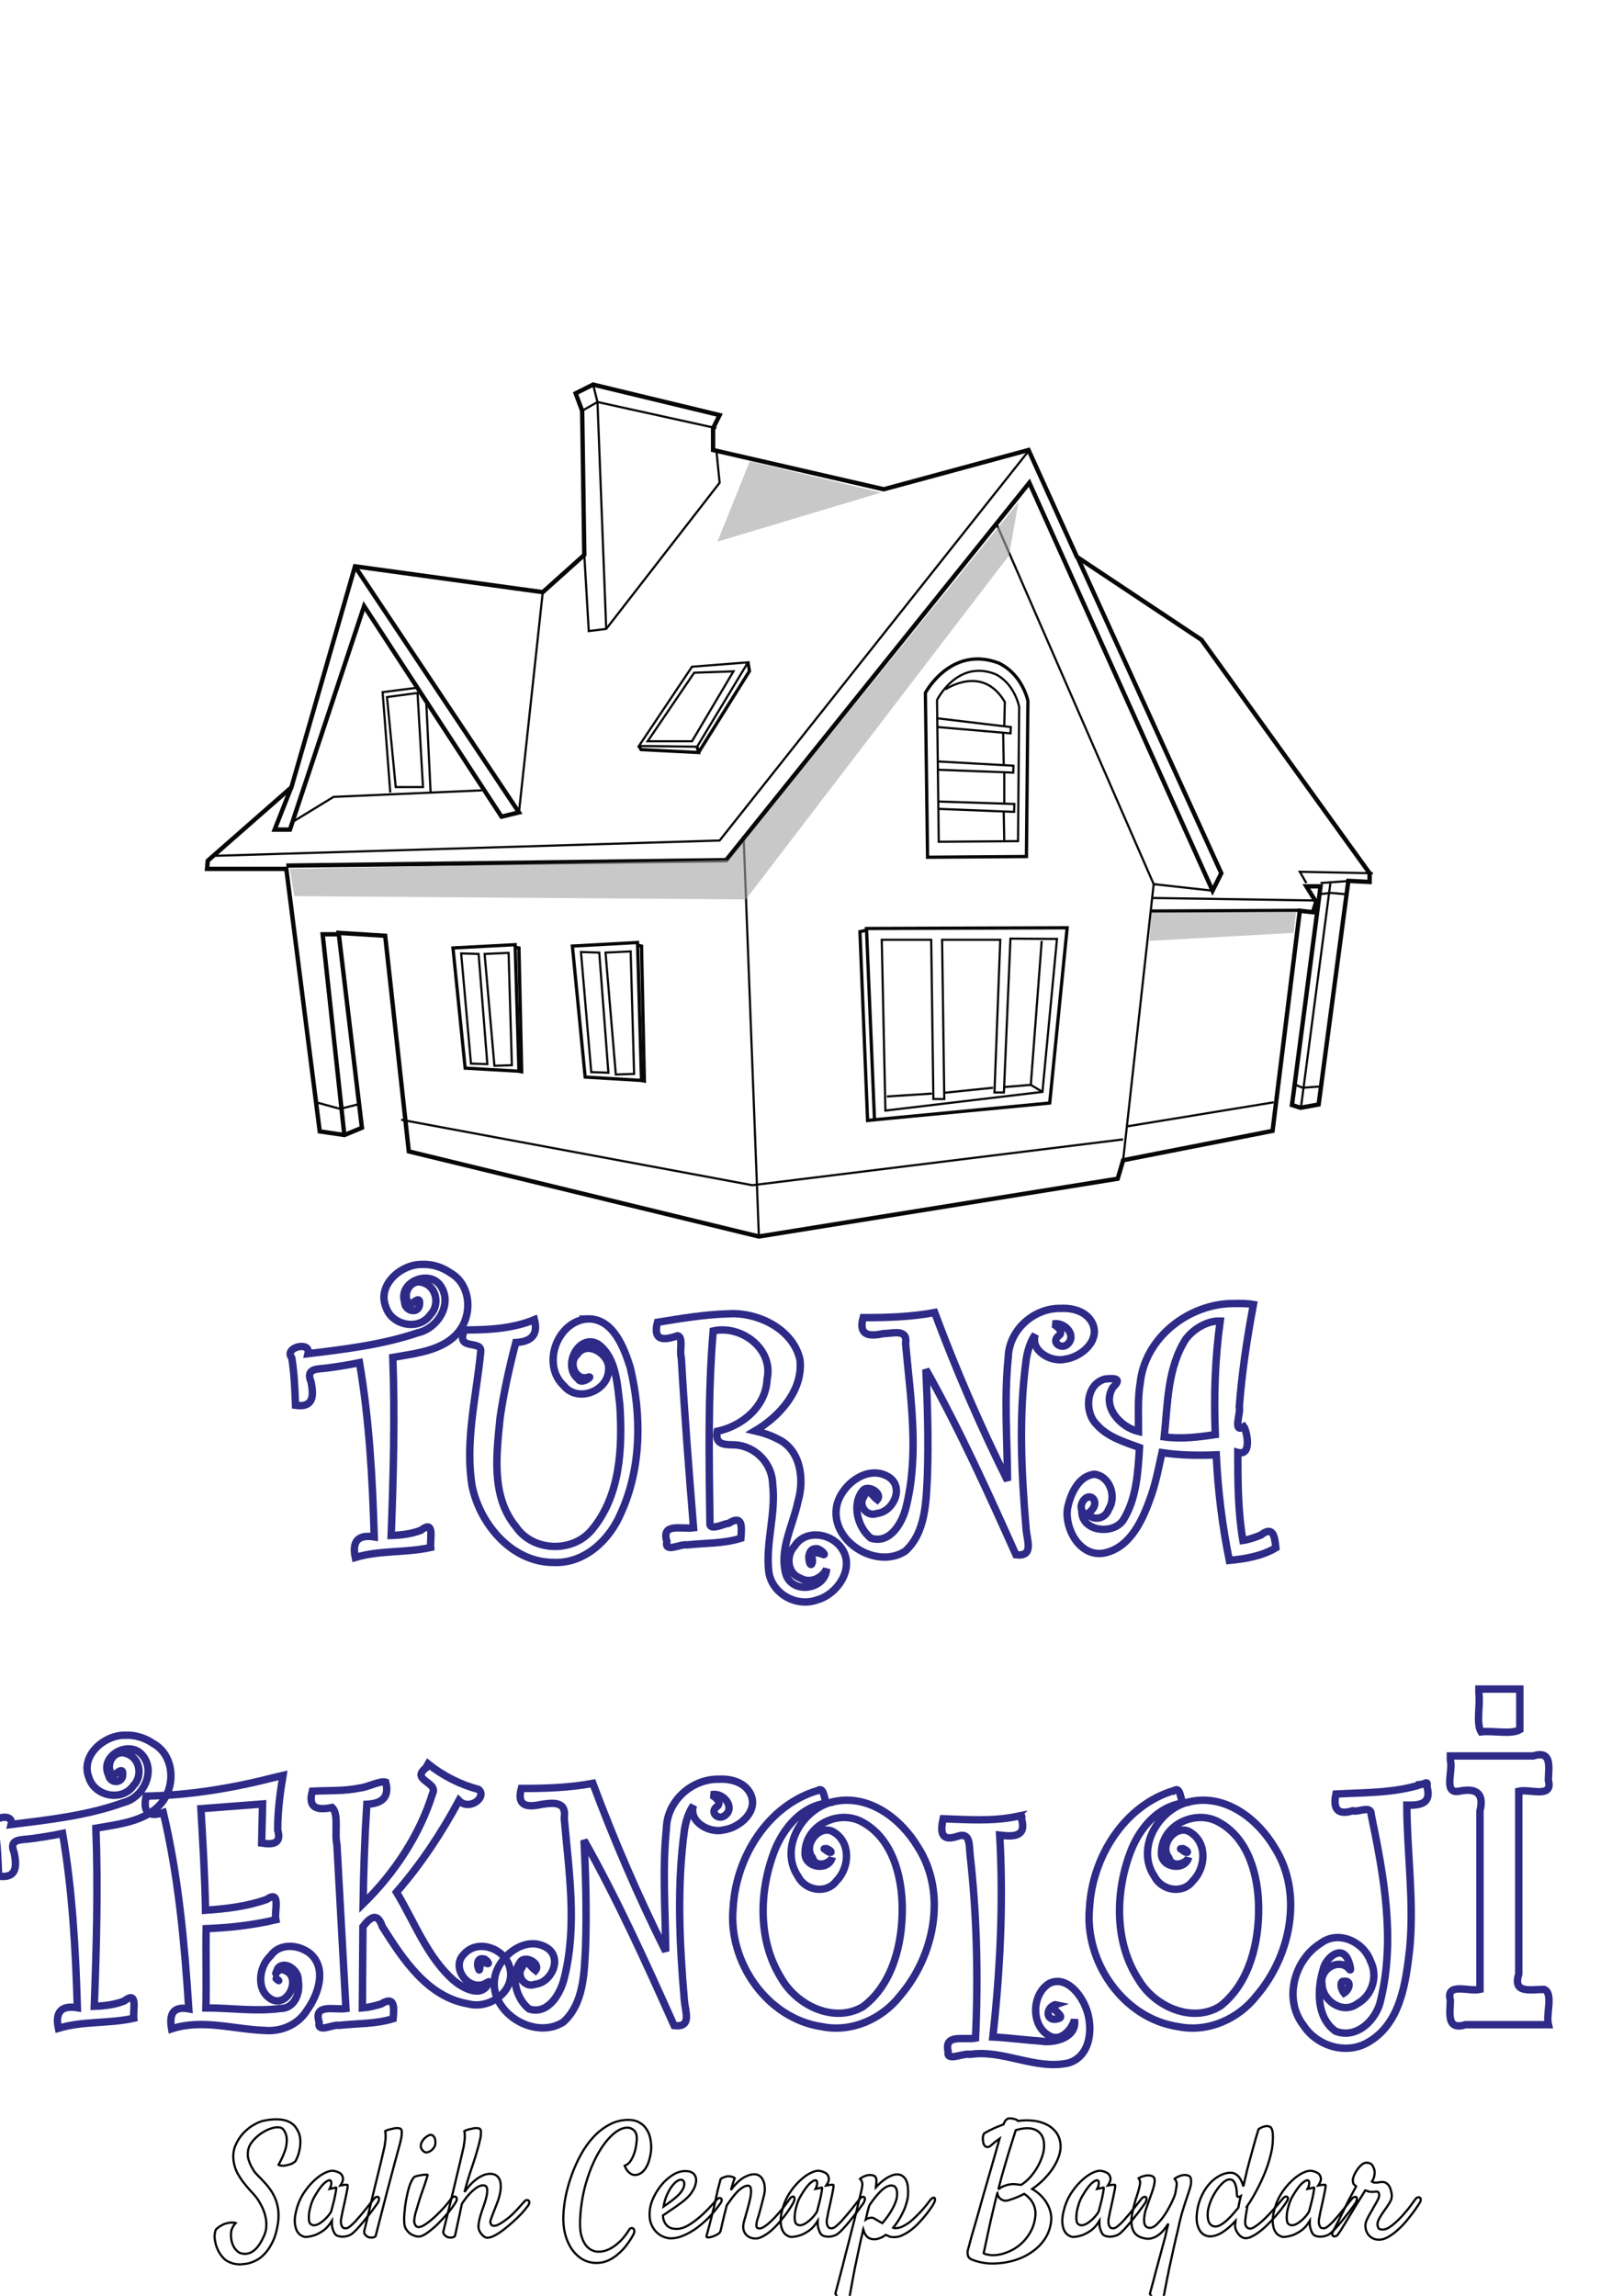 <?xml version="1.0" encoding="UTF-8" standalone="no"?>
<!-- Created with Inkscape (http://www.inkscape.org/) -->

<svg
   xmlns:dc="http://purl.org/dc/elements/1.1/"
   xmlns:cc="http://creativecommons.org/ns#"
   xmlns:rdf="http://www.w3.org/1999/02/22-rdf-syntax-ns#"
   xmlns:svg="http://www.w3.org/2000/svg"
   xmlns="http://www.w3.org/2000/svg"
   xmlns:sodipodi="http://sodipodi.sourceforge.net/DTD/sodipodi-0.dtd"
   xmlns:inkscape="http://www.inkscape.org/namespaces/inkscape"
   width="210mm"
   height="297mm"
   viewBox="0 0 744.094 1052.362"
   id="svg2"
   version="1.1"
   inkscape:version="0.91 r13725"
   sodipodi:docname="cubes.svg">
  <defs
     id="defs4">
    <inkscape:perspective
       sodipodi:type="inkscape:persp3d"
       inkscape:vp_x="0 : 526.1811 : 1"
       inkscape:vp_y="0 : 1000 : 0"
       inkscape:vp_z="744.09449 : 526.1811 : 1"
       inkscape:persp3d-origin="372.04724 : 350.7874 : 1"
       id="perspective4703" />
    <marker
       style="overflow:visible"
       inkscape:stockid="InfiniteLineStart"
       id="InfiniteLineStart"
       refX="0"
       refY="0"
       orient="auto"
       inkscape:isstock="true">
      <g
         id="g4482"
         style="fill:#c40000;stroke:#c40000;stroke-opacity:1;fill-opacity:1"
         transform="translate(-13,0)">
        <circle
           id="circle4484"
           r="0.8"
           cy="0"
           cx="3"
           style="stroke:#c40000;stroke-opacity:1;fill:#c40000;fill-opacity:1" />
        <circle
           id="circle4486"
           r="0.8"
           cy="0"
           cx="6.5"
           style="stroke:#c40000;stroke-opacity:1;fill:#c40000;fill-opacity:1" />
        <circle
           id="circle4488"
           r="0.8"
           cy="0"
           cx="10"
           style="stroke:#c40000;stroke-opacity:1;fill:#c40000;fill-opacity:1" />
      </g>
    </marker>
    <marker
       inkscape:stockid="Arrow1Lend"
       orient="auto"
       refY="0.0"
       refX="0.0"
       id="Arrow1Lend"
       style="overflow:visible;"
       inkscape:isstock="true">
      <path
         id="path4241"
         d="M 0.0,0.0 L 5.0,-5.0 L -12.5,0.0 L 5.0,5.0 L 0.0,0.0 z "
         style="fill-rule:evenodd;stroke:#c40000;stroke-width:1pt;stroke-opacity:1;fill:#c40000;fill-opacity:1"
         transform="scale(0.8) rotate(180) translate(12.5,0)" />
    </marker>
    <marker
       inkscape:stockid="Arrow1Sstart"
       orient="auto"
       refY="0.0"
       refX="0.0"
       id="Arrow1Sstart"
       style="overflow:visible"
       inkscape:isstock="true">
      <path
         id="path4250"
         d="M 0.0,0.0 L 5.0,-5.0 L -12.5,0.0 L 5.0,5.0 L 0.0,0.0 z "
         style="fill-rule:evenodd;stroke:#c40000;stroke-width:1pt;stroke-opacity:1;fill:#c40000;fill-opacity:1"
         transform="scale(0.2) translate(6,0)" />
    </marker>
    <marker
       inkscape:stockid="Arrow1Lstart"
       orient="auto"
       refY="0.0"
       refX="0.0"
       id="Arrow1Lstart"
       style="overflow:visible"
       inkscape:isstock="true">
      <path
         id="path4724"
         d="M 0.0,0.0 L 5.0,-5.0 L -12.5,0.0 L 5.0,5.0 L 0.0,0.0 z "
         style="fill-rule:evenodd;stroke:#c40000;stroke-width:1pt;stroke-opacity:1;fill:#c40000;fill-opacity:1"
         transform="scale(0.8) translate(12.5,0)" />
    </marker>
    <linearGradient
       id="linearGradient5624">
      <stop
         id="stop5626"
         offset="0"
         style="stop-color:#d7d9d9;stop-opacity:1;" />
      <stop
         id="stop5628"
         offset="1"
         style="stop-color:#ffffff;stop-opacity:0.149;" />
    </linearGradient>
  </defs>
  <sodipodi:namedview
     id="base"
     pagecolor="#ffffff"
     bordercolor="#666666"
     borderopacity="1.0"
     inkscape:pageopacity="0.0"
     inkscape:pageshadow="2"
     inkscape:zoom="0.98994949"
     inkscape:cx="310.78561"
     inkscape:cy="397.22609"
     inkscape:document-units="px"
     inkscape:current-layer="flowRoot4775"
     showgrid="false"
     inkscape:window-width="1871"
     inkscape:window-height="1056"
     inkscape:window-x="49"
     inkscape:window-y="24"
     inkscape:window-maximized="1"
     inkscape:snap-grids="false"
     inkscape:snap-to-guides="true"
     inkscape:snap-text-baseline="false" />
  <g
     inkscape:label="Layer 1"
     inkscape:groupmode="layer"
     id="layer1"
     style="display:inline">
    <g
       id="g4641"
       transform="translate(67.926,88.278)">
      <polygon
         id="polygon4511"
         points="198.979,100.039 195.99,92.02 203.995,88.01 261.997,102.005 259,108 259,118 337.25,136 403.625,118 425.813,167 482.906,205 560,312 560,316 550.25,315.5 536.625,418 528.313,419.5 524.406,418.25 537.5,318 531,318 535.5,325.25 534,329.875 528,329.188 515.5,430.094 447,443.547 444.5,452.023 280,478.512 119.5,439.506 108.667,340.67 87.333,339.335 98,428.667 90,432 78.667,430.334 63.333,310 27,310 27.333,306.25 65.667,272.625 94.833,171.313 180.917,183.156 199.958,166.078 "
         stroke-miterlimit="10"
         style="fill:none;stroke:#070707;stroke-width:2;stroke-miterlimit:10" />
      <line
         id="line4513"
         y2="329.333"
         x2="460"
         y1="329"
         x1="528"
         stroke-miterlimit="10"
         style="fill:none;stroke:#070707;stroke-width:1.5;stroke-miterlimit:10" />
      <polyline
         id="polyline4515"
         points="561.5,312 528,311.333 531,316.5 "
         stroke-miterlimit="10"
         style="fill:none;stroke:#070707;stroke-miterlimit:10" />
      <line
         id="line4517"
         y2="323.333"
         x2="460"
         y1="324.5"
         x1="535.5"
         stroke-miterlimit="10"
         style="fill:none;stroke:#070707;stroke-miterlimit:10" />
      <polyline
         id="polyline4519"
         points="63.333,308.5 265,306 404,133 488,320   492,312 426,167 "
         stroke-miterlimit="10"
         style="fill:none;stroke:#070707;stroke-width:2;stroke-miterlimit:10" />
      <polygon
         id="polygon4521"
         points="336,137.5 275.833,123.167 261,160 "
         style="opacity:0.6;fill:#a3a3a3" />
      <polyline
         id="polyline4523"
         points="31,304 262,297 404,118 "
         stroke-miterlimit="10"
         style="fill:none;stroke:#070707;stroke-miterlimit:10" />
      <polyline
         id="polyline4525"
         points="260.5,118 262,133 210,200 202,201 199.958,166.031 "
         stroke-miterlimit="10"
         style="fill:none;stroke:#070707;stroke-miterlimit:10" />
      <polyline
         id="polyline4527"
         points="210,200 206,96 203.995,88.004 "
         stroke-miterlimit="10"
         style="fill:none;stroke:#070707;stroke-miterlimit:10" />
      <polyline
         id="polyline4529"
         points="198.979,100.016 206,96 260.5,108 "
         stroke-miterlimit="10"
         style="fill:none;stroke:#070707;stroke-miterlimit:10" />
      <polyline
         id="polyline4531"
         points="94.833,171.375 170,284.125 162,286.063   99,189.531 65,292 58,292 65.667,272.5 "
         stroke-miterlimit="10"
         style="fill:none;stroke:#070707;stroke-width:2;stroke-miterlimit:10" />
      <polyline
         id="polyline4533"
         points="67,288 85,277 153,274 "
         stroke-miterlimit="10"
         style="fill:none;stroke:#070707;stroke-miterlimit:10" />
      <line
         id="line4535"
         y2="284.125"
         x2="170"
         y1="183.063"
         x1="180.917"
         stroke-miterlimit="10"
         style="fill:none;stroke:#070707;stroke-miterlimit:10" />
      <line
         id="line4537"
         y2="478.5"
         x2="280"
         y1="295"
         x1="273"
         stroke-miterlimit="10"
         style="fill:none;stroke:#070707;stroke-miterlimit:10" />
      <polyline
         id="polyline4539"
         points="77,417 88,420 96,418 "
         stroke-miterlimit="10"
         style="fill:none;stroke:#070707;stroke-miterlimit:10" />
      <polyline
         id="polyline4541"
         points="116,425 277,455 447,434 "
         stroke-miterlimit="10"
         style="fill:none;stroke:#070707;stroke-miterlimit:10" />
      <line
         id="line4543"
         y2="417"
         x2="516"
         y1="428"
         x1="449"
         stroke-miterlimit="10"
         style="fill:none;stroke:#070707;stroke-miterlimit:10" />
      <polyline
         id="polyline4545"
         points="526,409 529.333,410.333 538.333,409.667 "
         stroke-miterlimit="10"
         style="fill:none;stroke:#070707;stroke-miterlimit:10" />
      <polygon
         id="polygon4547"
         points="525.167,339.333 526.333,329.667 460,330 459,343 "
         style="opacity:0.6;fill:#a3a3a3" />
      <line
         id="line4549"
         y2="315.5"
         x2="551"
         y1="316.5"
         x1="537.5"
         stroke-miterlimit="10"
         style="fill:none;stroke:#070707;stroke-miterlimit:10" />
      <polyline
         id="polyline4551"
         points="536.667,321.667 542,321 549.667,321.667 "
         stroke-miterlimit="10"
         style="fill:none;stroke:#070707;stroke-miterlimit:10" />
      <line
         id="line4553"
         y2="419.5"
         x2="528.5"
         y1="316.667"
         x1="542"
         stroke-miterlimit="10"
         style="fill:none;stroke:#070707;stroke-miterlimit:10" />
      <polyline
         id="polyline4555"
         points="87,340 80,340 90,432.5 "
         stroke-miterlimit="10"
         style="fill:none;stroke:#070707;stroke-width:2;stroke-miterlimit:10" />
      <g
         id="g4557">
        <polygon
           id="polygon4559"
           points="145.333,401.333 170,402.75 168.25,344.75 139.75,346.25 "
           stroke-miterlimit="10"
           style="fill:none;stroke:#070707;stroke-width:1.5;stroke-miterlimit:10" />
        <polygon
           id="polygon4561"
           points="148,399.25 155.5,399.5 151.5,349 143.5,348.75 "
           stroke-miterlimit="10"
           style="fill:none;stroke:#070707;stroke-miterlimit:10" />
        <polygon
           id="polygon4563"
           points="158.75,400.25 166.75,400 165.25,348.5 154.25,349 "
           stroke-miterlimit="10"
           style="fill:none;stroke:#070707;stroke-miterlimit:10" />
        <polyline
           id="polyline4565"
           points="168.75,346 170,346.25 171.25,403    170,402.75  "
           stroke-miterlimit="10"
           style="fill:none;stroke:#070707;stroke-width:1.5;stroke-miterlimit:10" />
      </g>
      <g
         id="g4567">
        <polygon
           id="polygon4569"
           points="200.349,405.433 226.19,406.977 224.357,343.75 194.5,345.385 "
           stroke-miterlimit="10"
           style="fill:none;stroke:#070707;stroke-width:1.5;stroke-miterlimit:10" />
        <polygon
           id="polygon4571"
           points="203.143,403.162 211,403.435 206.81,348.383 198.429,348.111 "
           stroke-miterlimit="10"
           style="fill:none;stroke:#070707;stroke-miterlimit:10" />
        <polygon
           id="polygon4573"
           points="214.405,404.252 222.786,403.98 221.214,347.838 209.69,348.383 "
           stroke-miterlimit="10"
           style="fill:none;stroke:#070707;stroke-miterlimit:10" />
        <polyline
           id="polyline4575"
           points="224.881,345.113 226.19,345.385    227.5,407.25 226.19,406.977  "
           stroke-miterlimit="10"
           style="fill:none;stroke:#070707;stroke-width:1.5;stroke-miterlimit:10" />
      </g>
      <g
         id="g4577">
        <polygon
           id="polygon4579"
           points="333,425 413.333,417.333 421.333,337 329.333,337.333 "
           stroke-miterlimit="10"
           style="fill:none;stroke:#070707;stroke-width:1.5;stroke-miterlimit:10" />
        <polygon
           id="polygon4581"
           points="392.333,412.5 388,412.5 390.667,342.5 364,342.5 365,415.5 360,415.5 359,342.5 336.333,342.5 338,420.792 410,412.229 416.667,342.115 395.333,341.974 "
           stroke-miterlimit="10"
           style="fill:none;stroke:#070707;stroke-miterlimit:10" />
        <polyline
           id="polyline4583"
           points="409.667,343 404.667,409 410,412.229  "
           stroke-miterlimit="10"
           style="fill:none;stroke:#070707;stroke-miterlimit:10" />
        <line
           id="line4585"
           y2="410"
           x2="392.667"
           y1="409"
           x1="404.667"
           stroke-miterlimit="10"
           style="fill:none;stroke:#070707;stroke-miterlimit:10" />
        <line
           id="line4587"
           y2="412.667"
           x2="364.667"
           y1="410.333"
           x1="387.333"
           stroke-miterlimit="10"
           style="fill:none;stroke:#070707;stroke-miterlimit:10" />
        <line
           id="line4589"
           y2="414.333"
           x2="338.667"
           y1="413"
           x1="359.333"
           stroke-miterlimit="10"
           style="fill:none;stroke:#070707;stroke-miterlimit:10" />
        <polyline
           id="polyline4591"
           points="329.333,338.083 326.333,338.792    329.833,425.333 333,425  "
           stroke-miterlimit="10"
           style="fill:none;stroke:#070707;stroke-width:1.5;stroke-miterlimit:10" />
      </g>
      <polyline
         id="polyline4593"
         points="488,320 461,317 447,443.5 "
         stroke-miterlimit="10"
         style="fill:none;stroke:#070707;stroke-miterlimit:10" />
      <line
         id="line4595"
         y2="152"
         x2="389"
         y1="317"
         x1="461"
         stroke-miterlimit="10"
         style="fill:none;stroke:#070707;stroke-miterlimit:10" />
      <polygon
         id="polygon4597"
         points="65,310 67,322.5 274,324 394.667,166.333 399,142 266,306 "
         style="opacity:0.6;fill:#a3a3a3" />
      <g
         id="g4599">
        <path
           id="path4601"
           d="m 398.37,222.563 c 3.93,5.126 4.963,10.437 4.963,10.437 l -0.667,71.333 -45.333,0.333 -1,-75.333 c 0,0 11.667,-22 33.667,-13.667 3.682,1.786 6.393,4.318 8.37,6.897"
           stroke-miterlimit="10"
           inkscape:connector-curvature="0"
           style="fill:none;stroke:#070707;stroke-width:1.5;stroke-miterlimit:10" />
        <path
           id="path4603"
           d="m 395.356,226.777 c 3.15,4.42 3.978,9 3.978,9 l -0.534,61.511 -36.331,0.287 -0.801,-64.961 c 0,0 9.35,-18.971 26.981,-11.785 2.949,1.541 5.122,3.725 6.707,5.948"
           stroke-miterlimit="10"
           inkscape:connector-curvature="0"
           style="fill:none;stroke:#070707;stroke-miterlimit:10" />
        <polyline
           id="polyline4605"
           points="361.875,241 395.5,245 395.375,247.875 362,245  "
           stroke-miterlimit="10"
           style="fill:none;stroke:#070707;stroke-miterlimit:10" />
        <polyline
           id="polyline4607"
           points="361.875,260.75 396.691,262.707 396.625,265.875    362.053,264.555  "
           stroke-miterlimit="10"
           style="fill:none;stroke:#070707;stroke-miterlimit:10" />
        <polyline
           id="polyline4609"
           points="362.375,279.125 397.125,280.25 397,283.875 362.375,282.5     "
           stroke-miterlimit="10"
           style="fill:none;stroke:#070707;stroke-miterlimit:10" />
        <path
           id="path4611"
           d="m 365.5,227.75 c 0,0 17,-11.75 27.25,5.75 l -0.25,10.75"
           stroke-miterlimit="10"
           inkscape:connector-curvature="0"
           style="fill:none;stroke:#070707;stroke-miterlimit:10" />
        <line
           id="line4613"
           y2="262"
           x2="392.25"
           y1="247.75"
           x1="392"
           stroke-miterlimit="10"
           style="fill:none;stroke:#070707;stroke-miterlimit:10" />
        <line
           id="line4615"
           y2="280"
           x2="392.5"
           y1="266"
           x1="392.5"
           stroke-miterlimit="10"
           style="fill:none;stroke:#070707;stroke-miterlimit:10" />
        <line
           id="line4617"
           y2="297.25"
           x2="392.5"
           y1="284"
           x1="392.25"
           stroke-miterlimit="10"
           style="fill:none;stroke:#070707;stroke-miterlimit:10" />
      </g>
      <g
         id="g4619">
        <polygon
           id="polygon4621"
           points="225,253.667 251.667,254 275,215.333 249.333,217.333 "
           stroke-miterlimit="10"
           style="fill:none;stroke:#070707;stroke-miterlimit:10" />
        <polygon
           id="polygon4623"
           points="250.333,220.083 268.333,219.458 249.333,251.5 229,251.5 "
           stroke-miterlimit="10"
           style="fill:none;stroke:#070707;stroke-miterlimit:10" />
        <polyline
           id="polyline4625"
           points="225,253.667 226,255.333    252.333,256.667 251.667,254  "
           stroke-miterlimit="10"
           style="fill:none;stroke:#070707;stroke-width:1.5;stroke-miterlimit:10" />
        <polyline
           id="polyline4627"
           points="252.333,256.667 275.667,219.333    275,215.333  "
           stroke-miterlimit="10"
           style="fill:none;stroke:#070707;stroke-width:1.5;stroke-miterlimit:10" />
      </g>
      <polyline
         id="polyline4629"
         points="111,275 107.5,229 123,227 "
         stroke-miterlimit="10"
         style="fill:none;stroke:#070707;stroke-miterlimit:10" />
      <line
         id="line4631"
         y2="275"
         x2="129.5"
         y1="233.5"
         x1="127.5"
         stroke-miterlimit="10"
         style="fill:none;stroke:#070707;stroke-miterlimit:10" />
      <polygon
         id="polygon4633"
         points="109.5,231.25 123.5,229.375 126,272.5 113.5,272.5 "
         stroke-miterlimit="10"
         style="fill:none;stroke:#070707;stroke-miterlimit:10" />
    </g>
    <g
       style="font-style:normal;font-weight:normal;font-size:40px;line-height:125%;font-family:sans-serif;letter-spacing:0px;word-spacing:0px;fill:#000000;fill-opacity:1;stroke:none;stroke-width:1px;stroke-linecap:butt;stroke-linejoin:miter;stroke-opacity:1"
       id="flowRoot4737"
       transform="matrix(7.165,0,0,6.756,-3538.472,-4929.997)" />
    <g
       style="font-style:normal;font-variant:normal;font-weight:normal;font-stretch:normal;font-size:90px;line-height:125%;font-family:'Curlz MT';-inkscape-font-specification:'Curlz MT, Normal';text-align:center;letter-spacing:0px;word-spacing:0px;writing-mode:lr-tb;text-anchor:middle;fill:none;fill-opacity:1;stroke:#2e2a87;stroke-width:2;stroke-linecap:butt;stroke-linejoin:miter;stroke-opacity:1;stroke-miterlimit:4;stroke-dasharray:none"
       id="flowRoot4775">
      <path
         style="font-style:normal;font-variant:normal;font-weight:normal;font-stretch:normal;font-size:90px;line-height:125%;font-family:'Curlz MT';-inkscape-font-specification:'Curlz MT, Normal';text-align:center;writing-mode:lr-tb;text-anchor:middle;fill:none;stroke:#2e2a87;stroke-width:3.397;stroke-miterlimit:4;stroke-dasharray:none;stroke-opacity:1"
         d="m 193.383,579.58 c -9.584,-0.1 -20.608,9.466 -16.447,19.578 2.667,8.444 15.084,10.984 20.324,3.555 4.545,-4.523 2.931,-13.133 -3.527,-14.809 -5.535,-1.9 -9.894,5.658 -6.044,9.913 0.844,0.762 4.986,-4.666 4.683,-0.229 -0.195,5.097 -6.929,3.53 -6.898,-0.887 -2.828,-9.282 11.69,-14.972 16.701,-7.049 5.33,8.428 -1.626,19.318 -10.689,21.287 -16.148,5.461 -33.368,7.538 -50.273,9.578 1.476,-6.034 -11.314,-2.933 -7.441,1.928 1.165,7.258 1.428,14.321 1.717,21.734 8.134,1.13 8.501,-4.123 7.079,-10.856 -2.677,-6.524 3.498,-5.646 7.961,-6.314 4.783,-0.655 9.558,-1.402 14.284,-2.394 4.498,26.312 5.979,53.139 6.762,79.875 -7.585,-1.213 -10.225,2.169 -8.689,9.43 11.238,-3.388 23.144,-2.052 34.549,-4.588 -0.348,-4.437 2.013,-12.88 -4.523,-7.846 -4.356,1.653 -9.047,2.21 -13.566,2.348 1.003,-27.194 1.76,-54.419 0.742,-81.627 11.358,-1.992 25.918,-3.3 32.086,-14.598 4.313,-8.109 2.698,-19.482 -5.812,-24.227 -3.776,-2.616 -8.374,-4.017 -12.975,-3.803 z"
         id="path4786"
         inkscape:connector-curvature="0" />
      <path
         style="font-style:normal;font-variant:normal;font-weight:normal;font-stretch:normal;font-size:90px;line-height:125%;font-family:'Curlz MT';-inkscape-font-specification:'Curlz MT, Normal';text-align:center;writing-mode:lr-tb;text-anchor:middle;fill:none;stroke:#2e2a87;stroke-width:3.397;stroke-miterlimit:4;stroke-dasharray:none;stroke-opacity:1"
         d="m 269.359,604.557 c -13.962,1.06 -21.268,21.015 -10.848,30.652 6.384,7.917 20.445,2.399 20.533,-7.461 0.705,-6.91 -9.919,-13.698 -14.463,-6.857 -4.332,3.783 -0.641,12.494 5.201,10.348 2.433,-0.679 -3.5,3.82 -4.777,0.752 -7.269,-5.704 0.198,-21.02 9.242,-15.861 8.411,6.328 8.735,18.39 9.934,27.982 1.209,19.532 0.364,41.558 -13.045,57.387 -8.83,10.356 -26.813,9.749 -34.545,-1.598 -11.607,-13.99 -8.931,-33.566 -7.317,-50.026 1.69,-11.636 4.229,-23.096 7.206,-34.488 6.923,-0.359 10.378,-3.387 8.549,-10.48 -10.213,4.193 -21.28,4.731 -32.113,4.729 -4.142,9.927 8.199,4.191 7.468,10.041 -1.974,20.394 -7.315,41.101 -3.919,61.617 3.694,17.593 18.383,35.018 37.52,34.898 14.112,0.556 25.562,-10.367 30.721,-22.682 9.441,-20.748 9.467,-44.884 4.236,-66.738 -2.895,-9.154 -7.917,-22.52 -19.582,-22.215 z"
         id="path4788"
         inkscape:connector-curvature="0" />
      <path
         style="font-style:normal;font-variant:normal;font-weight:normal;font-stretch:normal;font-size:90px;line-height:125%;font-family:'Curlz MT';-inkscape-font-specification:'Curlz MT, Normal';text-align:center;writing-mode:lr-tb;text-anchor:middle;fill:none;stroke:#2e2a87;stroke-width:3.397;stroke-miterlimit:4;stroke-dasharray:none;stroke-opacity:1"
         d="m 333.734,602.229 c -10.859,0.331 -21.602,2.149 -32.305,3.889 -2.132,8.326 2.481,8.534 9.248,6.146 2.76,0.567 0.702,7.241 1.683,10.102 1.479,26.011 3.503,51.988 5.605,77.955 -5.45,0.748 -14.947,-2.448 -12.223,6.266 -1.247,5.531 6.191,0.942 9.254,1.572 8.136,-0.893 16.657,-0.532 24.67,-3.045 0.437,-5.562 0.827,-10.867 -5.557,-6.877 -2.605,0.331 -7.584,3.09 -8.62,0.787 -0.393,-29.573 -0.975,-59.851 1.481,-88.947 12.871,-2.879 27.728,8.212 24.721,22.086 -0.487,12.482 -11.328,21.506 -22.887,23.938 -1.094,6.264 3.273,6.11 8.125,6.195 9.406,0.549 17.152,8.578 17.314,18.029 1.595,13.441 -3.315,26.729 -1.785,40.104 1.386,10.066 12.604,16.356 22.035,12.98 9.619,-2.568 17.953,-15.137 11.039,-24.113 -4.846,-6.624 -16.38,-8.248 -21.166,-0.664 -4.213,4.416 -3.547,12.63 2.684,14.834 4.385,2.576 10.032,-0.173 11.928,-4.328 -0.535,9.373 -15.141,11.781 -18.527,2.902 -3.481,-11.566 3.121,-22.74 5.42,-33.877 3.024,-10.191 1.223,-23.869 -9.576,-28.672 -3.186,-1.672 -6.639,-2.783 -10.137,-3.59 11.242,-6.615 22.139,-18.679 20.611,-32.6 -3.142,-14.182 -19.539,-21.975 -33.037,-21.072 z m 39.941,107.729 c 1.665,-0.711 5.151,2.648 3.992,2.686 -2.272,-0.898 -6.709,-2.136 -5.25,1.908 0.392,2.575 -1.024,3.971 -1.469,0.607 -0.45,-1.908 0.324,-5.178 2.727,-5.201 z"
         id="path4790"
         inkscape:connector-curvature="0" />
      <path
         style="font-style:normal;font-variant:normal;font-weight:normal;font-stretch:normal;font-size:90px;line-height:125%;font-family:'Curlz MT';-inkscape-font-specification:'Curlz MT, Normal';text-align:center;writing-mode:lr-tb;text-anchor:middle;fill:none;stroke:#2e2a87;stroke-width:3.397;stroke-miterlimit:4;stroke-dasharray:none;stroke-opacity:1"
         d="m 486.346,599.752 c -12.364,-0.272 -23.768,9.874 -24.096,22.41 -1.936,18.778 -0.452,37.689 -0.334,56.516 -12.5,-25.072 -23.61,-50.822 -33.402,-77.031 -10.88,2.025 -21.784,2.342 -32.793,2.338 -2.151,7.879 2.295,8.84 9.088,7.337 4.734,-0.076 11.437,-2.398 10.373,4.538 2.233,24.791 6.335,50.28 0.266,74.842 -1.681,7.188 -7.343,17.219 -16.188,14.355 -6.081,-4.79 -8.987,-15.803 -3.465,-22.059 2.446,-2.4 8.922,1.539 6.385,4.432 -2.101,-1.601 -4.407,-6.101 -6.123,-1.41 -2.906,3.933 1.387,9.569 5.977,7.723 7.425,-0.716 12.556,-11.68 5.75,-16.48 -9.473,-6.332 -21.756,2.901 -24.092,12.602 -3.611,16.163 17.754,29.84 31.26,21.219 9.563,-8.582 9.618,-22.883 10.233,-34.744 0.522,-16.098 0.049,-33.024 -0.698,-48.594 15.438,27.464 28.425,56.21 41.291,84.941 8.214,0.969 5.184,-6.109 4.682,-11.559 -2.205,-26.06 -3.52,-52.529 0.105,-78.551 0.677,-3.817 1.892,-7.832 4.068,-10.844 -2.428,7.5 7.303,12.91 13.775,11.279 7.455,-0.988 16.443,-8.782 12.229,-16.836 -2.681,-5.078 -8.944,-6.725 -14.291,-6.424 z m -3.342,7.104 c 5.161,-0.995 11.001,5.342 6.186,9.539 -2.814,2.109 -7.303,-1.062 -4,-3.953 3.186,-1.919 -1.422,-5.324 -2.66,-5.576 l 0.445,-0.01 0.029,0 z"
         id="path4792"
         inkscape:connector-curvature="0" />
      <path
         style="font-style:normal;font-variant:normal;font-weight:normal;font-stretch:normal;font-size:90px;line-height:125%;font-family:'Curlz MT';-inkscape-font-specification:'Curlz MT, Normal';text-align:center;writing-mode:lr-tb;text-anchor:middle;fill:none;stroke:#2e2a87;stroke-width:3.397;stroke-miterlimit:4;stroke-dasharray:none;stroke-opacity:1"
         d="m 565.402,597.506 c -20.354,0.083 -40.432,15.531 -42.643,36.35 -1.239,7.319 -0.748,15.328 -0.791,22.316 -8.482,-2.02 -17.003,-11.505 -11.777,-20.193 4.574,-4.273 0.599,-4.32 -3.604,-3.834 -8.784,2.267 -9.659,15.243 -3.711,20.936 5.019,5.72 12.936,8 19.547,10.455 -0.707,11.258 -1.308,23.555 -7.59,33.443 -4.82,6.751 -19.43,4.999 -18.834,-4.748 -1.449,-3.008 2.406,-7.998 5.188,-5.289 1.969,2.587 -0.38,5.575 -2.633,6.938 2.989,3.566 8.318,2.147 9.684,-1.996 3.849,-5.743 0.658,-15.282 -6.49,-16.111 -7.51,0.803 -11.089,9.365 -12.373,15.895 -1.214,9.481 5.983,22.259 16.838,20.223 12.411,-2.527 17.979,-15.963 21.693,-26.642 2.156,-6.278 3.425,-13.121 4.825,-19.385 8.223,1.258 16.582,1.361 24.879,1.021 0.762,16.248 2.75,32.438 5.994,48.379 7.348,-0.696 14.882,-1.948 21.33,-5.762 -0.539,-5.379 -1.265,-10.212 -6.891,-5.832 -2.65,1.07 -5.377,2.029 -8.215,2.447 -2.274,-13.375 -2.314,-26.815 -2.332,-40.342 6.878,1.801 3.911,-10.329 2.782,-11.817 -5.307,3.332 -1.31,-6.358 -2.101,-9.124 1.187,-15.66 3.562,-31.356 6.48,-46.881 -3.054,-0.562 -6.166,-0.446 -9.256,-0.445 z m -5.99,8.037 c -2.367,17.229 -2.943,34.674 -2.238,52.041 -7.627,1.163 -15.623,2.13 -23.412,1.062 1.645,-15.264 1.356,-31.492 9.914,-44.857 3.681,-4.829 9.99,-8.476 15.736,-8.246 z"
         id="path4794"
         inkscape:connector-curvature="0" />
      <path
         style="font-style:normal;font-variant:normal;font-weight:normal;font-stretch:normal;font-size:90px;line-height:125%;font-family:'Curlz MT';-inkscape-font-specification:'Curlz MT, Normal';text-align:center;writing-mode:lr-tb;text-anchor:middle;fill:none;stroke:#2e2a87;stroke-width:3.397;stroke-miterlimit:4;stroke-dasharray:none;stroke-opacity:1"
         d="m 57.266,795.393 c -9.583,-0.1 -20.602,9.468 -16.443,19.578 2.668,8.443 15.089,10.985 20.326,3.551 4.548,-4.522 2.926,-13.129 -3.527,-14.807 -5.535,-1.895 -9.885,5.648 -6.058,9.912 0.84,0.786 5.002,-4.673 4.694,-0.229 0.052,4.233 -5.824,4.222 -6.449,0.312 -4.374,-8.868 9.319,-16.27 15.354,-9.299 6.521,7.438 0.523,19.591 -8.449,21.812 -16.594,6.016 -34.256,7.929 -51.613,10.105 1.48,-6.036 -11.313,-2.936 -7.441,1.924 1.166,7.285 1.431,14.365 1.713,21.738 8.135,1.129 8.507,-4.122 7.083,-10.858 -2.677,-6.523 3.498,-5.644 7.959,-6.312 4.784,-0.655 9.558,-1.402 14.284,-2.396 4.481,26.119 5.983,53.218 6.764,79.877 -7.588,-1.214 -10.224,2.173 -8.689,9.434 11.235,-3.418 23.142,-2.047 34.547,-4.592 -0.364,-4.391 2.029,-12.884 -4.486,-7.857 -4.334,1.646 -8.994,2.218 -13.604,2.359 1.004,-27.194 1.762,-54.419 0.742,-81.627 11.36,-1.993 25.923,-3.301 32.09,-14.604 4.308,-8.108 2.695,-19.475 -5.812,-24.219 -3.776,-2.62 -8.38,-4.023 -12.982,-3.805 z"
         id="path4796"
         inkscape:connector-curvature="0" />
      <path
         style="font-style:normal;font-variant:normal;font-weight:normal;font-stretch:normal;font-size:90px;line-height:125%;font-family:'Curlz MT';-inkscape-font-specification:'Curlz MT, Normal';text-align:center;writing-mode:lr-tb;text-anchor:middle;fill:none;stroke:#2e2a87;stroke-width:3.397;stroke-miterlimit:4;stroke-dasharray:none;stroke-opacity:1"
         d="m 126.857,814.477 c -19.646,5.064 -39.537,8.456 -59.865,8.836 -1.463,7.012 0.762,9.96 7.879,7.52 6.994,29.504 9.719,59.807 11.684,89.973 -7.358,-1.312 -9.08,2.583 -7.873,9.178 14.065,-4.607 28.439,0.229 42.648,0.729 7.674,0.651 15.385,-2.635 19.463,-9.314 5.111,-7.128 9.212,-19.015 1.48,-25.842 -5.163,-4.253 -14.037,-5.108 -18.229,0.986 -5.683,5.119 -6.766,16.717 1.07,20.238 7.5,2.907 13.133,-10.985 5.363,-13.605 -3.048,-2.014 -5.478,4.843 -3.039,-1.018 3.322,-3.766 9.698,1.265 9.281,5.633 1.076,5.692 -1.588,12.993 -8.387,12.889 -11.256,1.471 -22.637,-0.307 -33.936,-0.285 0.294,-12.032 -0.106,-24.669 0.119,-36.326 10.738,-0.396 21.464,-1.633 31.936,-4.08 -0.757,-4.046 2.545,-13.983 -4.225,-9.305 -8.988,3.176 -18.542,4.311 -28.008,4.938 -0.261,-15.531 -1.213,-31.04 -2.102,-46.545 9.422,-0.721 18.844,-1.441 28.266,-2.162 -0.138,5.976 -0.277,11.952 -0.414,17.928 5.366,0.802 9.145,0.21 7.356,-5.949 -0.043,-8.416 1.029,-16.723 2.415,-25.076 -0.962,0.221 -1.923,0.441 -2.885,0.662 z m 0.381,92.891 c 1.938,1.719 -2.108,-1.444 0,0 z"
         id="path4798"
         inkscape:connector-curvature="0" />
      <path
         style="font-style:normal;font-variant:normal;font-weight:normal;font-stretch:normal;font-size:90px;line-height:125%;font-family:'Curlz MT';-inkscape-font-specification:'Curlz MT, Normal';text-align:center;writing-mode:lr-tb;text-anchor:middle;fill:none;stroke:#2e2a87;stroke-width:3.397;stroke-miterlimit:4;stroke-dasharray:none;stroke-opacity:1"
         d="m 195.156,810.471 c -6.972,5.581 5.851,6.399 3.176,11.633 -5.909,19.003 -17.484,36.507 -31.863,50.574 0.236,-15.242 0.725,-30.433 1.711,-45.625 6.799,-0.333 10.491,-3.088 8.654,-10.146 -2.611,-0.784 -7.943,2.258 -11.793,2.67 -7.231,1.512 -14.536,1.114 -21.852,1.463 -2.144,7.826 2.253,8.898 9.059,7.489 3.207,2.954 1.042,11.763 2.215,16.934 1.378,25.077 2.756,50.154 4.134,75.231 -5.455,0.761 -15.004,-2.466 -12.277,6.268 -1.062,5.254 6.162,0.85 9.225,1.412 8.245,-0.907 16.682,-0.536 24.699,-3.049 0.52,-5.626 0.668,-10.534 -5.557,-6.713 -2.86,0.875 -5.656,1.547 -8.557,1.781 0.087,-12.408 0.173,-24.816 0.26,-37.225 3.661,-4.844 6.792,-6.448 8.918,0.005 9.354,14.781 20.647,32.237 39.341,35.361 9.571,2.626 21.575,-5.605 19.178,-16.123 -1.808,-9.044 -14.671,-14.052 -21.121,-6.629 -6.134,5.945 1.883,16.923 9.479,13.607 1.62,-0.769 2.907,-2.053 1.414,0.379 -3.448,6.016 -11.667,1.319 -15.551,-1.939 -12.258,-10.814 -17.975,-26.806 -26.268,-40.475 11.159,-12.808 20.597,-27.054 28.633,-42.002 4.831,4.991 13.084,-1.755 8.996,-5.099 -8.461,-2.245 -16.309,-6.262 -23.156,-11.704 -0.366,0.641 -0.732,1.281 -1.098,1.922 z m 26.311,87.443 c 1.648,-0.003 3.929,3.397 1.051,1.775 -3.579,-2.567 -1.916,6.882 -3.428,1.816 -0.348,-1.743 0.068,-4.013 2.377,-3.592 z"
         id="path4800"
         inkscape:connector-curvature="0" />
      <path
         style="font-style:normal;font-variant:normal;font-weight:normal;font-stretch:normal;font-size:90px;line-height:125%;font-family:'Curlz MT';-inkscape-font-specification:'Curlz MT, Normal';text-align:center;writing-mode:lr-tb;text-anchor:middle;fill:none;stroke:#2e2a87;stroke-width:3.397;stroke-miterlimit:4;stroke-dasharray:none;stroke-opacity:1"
         d="m 329.633,815.564 c -12.357,-0.268 -23.773,9.868 -24.092,22.408 -1.938,18.777 -0.451,37.688 -0.336,56.514 -12.5,-25.071 -23.608,-50.821 -33.402,-77.027 -10.882,2.023 -21.783,2.343 -32.791,2.336 -2.151,7.879 2.293,8.843 9.088,7.339 5.981,-0.944 11.701,-1.36 10.582,6.226 2.079,24.244 6.07,49.118 0.057,73.156 -1.621,7.168 -7.398,17.208 -16.17,14.363 -5.903,-4.671 -8.702,-14.916 -4.109,-21.418 2.08,-3.584 9.67,0.569 7.023,3.781 -2.105,-1.576 -4.411,-6.098 -6.137,-1.412 -2.903,3.933 1.386,9.571 5.977,7.723 7.43,-0.713 12.557,-11.686 5.746,-16.484 -9.477,-6.321 -21.749,2.907 -24.088,12.607 -3.609,16.164 17.762,29.844 31.266,21.213 9.559,-8.586 9.614,-22.88 10.229,-34.742 0.521,-16.1 0.049,-33.005 -0.7,-48.592 15.445,27.467 28.432,56.226 41.291,84.943 8.246,0.989 5.14,-6.168 4.684,-11.537 -2.235,-26.031 -3.488,-52.724 0.105,-78.568 0.645,-3.756 1.936,-7.936 4.068,-10.848 -2.429,7.498 7.299,12.907 13.77,11.279 7.458,-0.986 16.446,-8.781 12.234,-16.836 -2.682,-5.079 -8.948,-6.728 -14.295,-6.424 z m -3.338,7.104 c 5.443,-1.298 11.293,6.227 5.674,9.787 -2.975,1.756 -6.48,-1.689 -3.488,-4.203 3.188,-1.918 -1.425,-5.325 -2.662,-5.574 l 0.447,-0.01 0.029,0 z"
         id="path4802"
         inkscape:connector-curvature="0" />
      <path
         style="font-style:normal;font-variant:normal;font-weight:normal;font-stretch:normal;font-size:90px;line-height:125%;font-family:'Curlz MT';-inkscape-font-specification:'Curlz MT, Normal';text-align:center;writing-mode:lr-tb;text-anchor:middle;fill:none;stroke:#2e2a87;stroke-width:3.397;stroke-miterlimit:4;stroke-dasharray:none;stroke-opacity:1"
         d="m 374.885,820.75 c -22.917,6.78 -37.522,30.64 -38.76,53.711 -2.411,24.802 15.522,50.883 40.732,54.531 13.537,2.755 27.499,-3.489 35.846,-14.193 15.674,-18.255 21.647,-47.062 8.127,-68.154 -7.739,-12.906 -22.184,-24.082 -38.014,-20.922 -14.621,2.568 -25.879,21.169 -16.93,34.385 3.272,6.509 12.94,8.248 17.521,2.17 6.004,-5.972 6.851,-17.35 -0.93,-22.332 -6.43,-4.329 -14.702,5.642 -10.012,11.574 1.534,5.184 8.411,2.544 9.104,-0.221 -1.635,6.687 -12.983,4.871 -12.465,-2.133 0.092,-12.605 15.377,-19.763 25.959,-14.107 14.044,7.441 18.452,24.792 18.602,39.357 0.112,16.246 -4.25,35.047 -18,45.404 -13.199,7.773 -30.322,-0.51 -37.404,-12.91 -10.868,-17.25 -10.311,-39.759 -3.295,-58.223 4.069,-10.488 12.269,-20.589 24.061,-22.203 -1.353,-1.675 -1.114,-7.706 -4.143,-5.734 z m 4.234,26.664 c 3.099,1.373 2.037,2.849 -0.674,0.426 -1.494,-0.622 0.251,-0.395 0.674,-0.426 z"
         id="path4804"
         inkscape:connector-curvature="0" />
      <path
         style="font-style:normal;font-variant:normal;font-weight:normal;font-stretch:normal;font-size:90px;line-height:125%;font-family:'Curlz MT';-inkscape-font-specification:'Curlz MT, Normal';text-align:center;writing-mode:lr-tb;text-anchor:middle;fill:none;stroke:#2e2a87;stroke-width:3.397;stroke-miterlimit:4;stroke-dasharray:none;stroke-opacity:1"
         d="m 465.995,832.679 c -11.078,2.273 -22.453,1.378 -33.607,1.016 -1.342,6.128 -0.9,10.452 6.272,8.136 6.481,-2.4 5.553,4.02 6.11,8.513 3.128,27.795 3.766,55.932 2.483,83.892 -5.19,1.028 -14.539,-2.19 -12.555,6.162 -0.909,4.863 6.813,0.561 10.014,1.299 15.281,-2.303 29.863,7.237 45.035,3.967 10.586,-3.028 11.597,-16.769 8.047,-25.445 -2.439,-6.272 -9.025,-14.603 -16.586,-11.133 -8.402,4.885 -8.719,19.944 0.262,24.285 5.348,2.595 10.281,-3.786 11.156,-7.672 1.319,8.222 -9.084,11.018 -15.457,9.902 -7.339,-0.49 -14.635,-1.516 -21.982,-1.879 3.384,-30.704 4.908,-61.643 3.146,-92.51 6.664,0.809 12.337,0.626 10.004,-7.562 0.657,-2.239 -1.144,-0.996 -2.342,-0.971 z m 17.975,86.217 c -4.179,1.482 5.757,5.49 0.938,6.486 -3.162,1.025 -5.493,-1.39 -3.762,-4.42 0.422,-0.994 2.358,-2.17 2.824,-2.066 z"
         id="path4806"
         inkscape:connector-curvature="0" />
      <path
         style="font-style:normal;font-variant:normal;font-weight:normal;font-stretch:normal;font-size:90px;line-height:125%;font-family:'Curlz MT';-inkscape-font-specification:'Curlz MT, Normal';text-align:center;writing-mode:lr-tb;text-anchor:middle;fill:none;stroke:#2e2a87;stroke-width:3.397;stroke-miterlimit:4;stroke-dasharray:none;stroke-opacity:1"
         d="m 538.275,820.75 c -22.917,6.78 -37.523,30.64 -38.76,53.711 -2.411,24.802 15.522,50.883 40.732,54.531 13.537,2.755 27.499,-3.489 35.846,-14.193 15.674,-18.256 21.647,-47.064 8.125,-68.156 -7.738,-12.906 -22.184,-24.08 -38.012,-20.92 -14.621,2.567 -25.879,21.169 -16.93,34.385 3.27,6.505 12.935,8.25 17.516,2.174 6.01,-5.968 6.858,-17.353 -0.924,-22.336 -6.43,-4.329 -14.702,5.642 -10.012,11.574 1.532,5.176 8.403,2.555 9.102,-0.221 -1.627,6.688 -12.982,4.862 -12.463,-2.133 0.092,-12.589 15.341,-19.75 25.922,-14.125 14.071,7.411 18.49,24.801 18.639,39.375 0.117,16.053 -4.156,34.491 -17.434,45.033 -12.765,8.185 -30.066,0.47 -37.365,-11.629 -11.545,-17.329 -10.993,-40.554 -3.9,-59.133 4.047,-10.496 12.299,-20.58 24.061,-22.203 -1.353,-1.675 -1.114,-7.706 -4.143,-5.734 z m 4.234,26.664 c 3.099,1.373 2.032,2.844 -0.674,0.426 -1.494,-0.622 0.251,-0.395 0.674,-0.426 z"
         id="path4808"
         inkscape:connector-curvature="0" />
      <path
         style="font-style:normal;font-variant:normal;font-weight:normal;font-stretch:normal;font-size:90px;line-height:125%;font-family:'Curlz MT';-inkscape-font-specification:'Curlz MT, Normal';text-align:center;writing-mode:lr-tb;text-anchor:middle;fill:none;stroke:#2e2a87;stroke-width:3.397;stroke-miterlimit:4;stroke-dasharray:none;stroke-opacity:1"
         d="m 651.629,817.951 c -12.635,4.033 -26.05,3.687 -39.145,4.396 -1.405,6.746 0.646,9.836 7.648,7.689 2.748,0.845 8.662,-2.832 8.548,1.86 5.741,27.771 11.099,56.72 4.345,84.821 -1.828,9.071 -11.038,18.217 -20.77,14.311 -8.667,-6.157 -8.455,-19 -5.635,-28.236 0.826,-4.617 7.596,-11.214 11.014,-5.225 0.895,1.355 2.693,7.853 0.488,4.447 -5.127,-4.455 -13.204,1.036 -12.023,7.439 0.134,7.662 9.462,14.017 16.164,9.031 6.899,-3.737 9.604,-12.616 6.061,-19.611 -3.207,-8.862 -14.776,-14.225 -22.83,-8.104 -12.263,7.641 -17.077,25.759 -7.93,37.57 6.272,9.742 20.027,13.818 30.109,7.537 14.524,-8.644 16.872,-27.267 18.628,-42.54 2.091,-21.896 -1.248,-44.4 -1.312,-65.868 6.534,0.141 11.4,-0.879 9.211,-8.604 0.624,-2.886 -1.042,-1.089 -2.572,-0.916 z m -36.139,90.303 c 4.698,-0.941 3.12,3.891 0.721,5.322 -0.97,-1.153 -2.161,-4.256 -0.721,-5.322 z"
         id="path4810"
         inkscape:connector-curvature="0" />
      <path
         style="font-style:normal;font-variant:normal;font-weight:normal;font-stretch:normal;font-size:90px;line-height:125%;font-family:'Curlz MT';-inkscape-font-specification:'Curlz MT, Normal';text-align:center;writing-mode:lr-tb;text-anchor:middle;fill:none;stroke:#2e2a87;stroke-width:3.397;stroke-miterlimit:4;stroke-dasharray:none;stroke-opacity:1"
         d="m 678.035,776.244 c 0.666,5.537 -1.336,13.742 1,17.609 5.59,-0.661 13.83,1.327 17.754,-1 0,-6.203 0,-12.406 0,-18.609 -6.251,0 -12.503,0 -18.754,0 l 0,1 0,1 z m -13.082,30.656 c 1.388,4.667 -3.483,15.593 4,14.166 7.788,-1.598 11.562,0.818 9.57,9 0,27.283 0,54.566 0,81.85 -5.021,1.169 -15.848,-3.468 -13.57,5 -0.143,6.199 -1.783,13.894 7,11.166 12.639,0 25.279,0 37.918,0 -1.171,-4.884 2.449,-14.56 -2,-16.166 -6.185,-0.006 -14.457,2.077 -11.57,-7 0,-27.95 0,-55.9 0,-83.85 5.021,-1.169 15.848,3.468 13.57,-5 0.143,-6.199 1.783,-13.894 -7,-11.166 -12.639,0 -25.279,0 -37.918,0 l 0,1 0,1 z"
         id="path4812"
         inkscape:connector-curvature="0" />
      <g
         transform="scale(1.01,0.99)"
         style="font-style:normal;font-variant:normal;font-weight:normal;font-stretch:normal;font-size:72.014px;line-height:125%;font-family:Satisfy;-inkscape-font-specification:Satisfy;letter-spacing:0px;word-spacing:0px;fill:none;fill-opacity:1;stroke:#000000;stroke-width:1px;stroke-linecap:butt;stroke-linejoin:miter;stroke-opacity:1"
         id="text4893">
        <path
           d="m 126.53,1002.418 q -0.07,-0.211 0.422,-1.055 0.492,-0.914 1.055,-2.18 0.633,-1.336 1.196,-2.954 0.633,-1.688 0.844,-3.446 0.281,-1.758 0,-3.516 -0.281,-1.758 -1.477,-3.376 -0.703,-0.844 -2.11,-0.914 -1.336,-0.141 -3.094,0.422 -1.688,0.492 -3.587,1.617 -1.828,1.055 -3.376,2.532 -1.547,1.407 -2.672,3.165 -1.055,1.758 -1.196,3.587 -0.141,1.477 0.07,2.743 0.281,1.266 0.703,2.321 0.422,1.055 0.914,1.969 0.492,0.914 0.914,1.617 0.563,0.985 1.758,2.18 1.196,1.196 2.602,2.743 1.407,1.477 2.813,3.376 1.407,1.899 2.461,4.29 1.055,2.391 1.477,5.345 0.422,2.954 -0.07,6.54 -0.774,5.204 -2.461,8.65 -1.688,3.516 -3.727,5.626 -1.969,2.11 -4.009,3.024 -2.039,0.985 -3.376,1.266 -1.055,0.211 -2.532,0.352 -1.407,0.211 -3.024,-0.07 -1.547,-0.211 -3.165,-0.985 -1.618,-0.703 -2.883,-2.25 -1.477,-1.758 -2.321,-3.798 -0.774,-1.758 -1.125,-4.079 -0.422,-2.25 0.352,-4.712 0.563,-0.633 1.196,-1.125 0.633,-0.492 1.266,-0.844 0.703,-0.422 1.477,-0.774 0.914,-0.281 1.828,-0.492 0.774,-0.141 1.617,-0.141 0.914,-0.07 1.688,0.211 -1.055,1.196 -1.477,2.25 -0.281,0.563 -0.422,0.985 -0.281,1.336 -0.211,3.165 0.141,1.899 0.774,3.587 0.703,1.758 1.969,2.954 1.266,1.266 3.376,1.336 5.134,0.141 8.72,-8.017 1.196,-2.532 1.196,-5.134 0.07,-2.602 -0.633,-4.993 -0.633,-2.391 -1.758,-4.431 -1.055,-2.11 -2.18,-3.587 -1.125,-1.477 -2.743,-3.165 -1.547,-1.758 -3.094,-3.798 -1.547,-2.039 -2.813,-4.431 -1.196,-2.391 -1.617,-5.204 -0.563,-3.938 0.703,-7.173 1.336,-3.305 3.516,-5.767 2.25,-2.461 4.853,-4.009 2.672,-1.547 4.712,-1.969 11.323,-2.25 14.839,3.798 1.477,2.321 1.618,4.923 0.141,2.602 -0.352,4.853 -0.422,2.18 -1.125,3.727 -0.633,1.477 -0.844,1.618 -0.422,0.422 -1.336,0.914 -0.914,0.492 -2.954,0.914 -0.563,0.141 -1.125,0.141 -0.492,0 -1.055,-0.07 -0.563,-0.07 -0.985,-0.281 z"
           id="path4898"
           style="" />
        <path
           d="m 170.976,1020.703 q -0.985,1.407 -2.532,3.516 -1.547,2.039 -3.235,4.149 -1.617,2.039 -3.235,3.798 -1.547,1.688 -2.602,2.391 -0.703,0.422 -1.617,0.703 -0.914,0.281 -1.899,0.352 -0.914,0.07 -1.758,-0.141 -0.844,-0.141 -1.477,-0.563 -0.633,-0.492 -1.055,-1.407 -0.352,-0.774 -0.703,-2.039 -0.281,-1.266 -0.211,-3.165 -1.688,2.813 -3.727,4.36 -2.039,1.477 -3.868,2.18 -2.11,0.773 -4.22,0.914 -0.985,0 -2.11,-0.703 -1.125,-0.633 -1.899,-2.039 -0.774,-1.477 -0.985,-3.727 -0.211,-2.321 0.563,-5.486 0.985,-4.29 3.094,-7.806 2.18,-3.516 4.712,-5.978 2.532,-2.532 4.993,-3.798 2.461,-1.266 4.079,-1.125 1.899,0.352 3.094,1.125 0.985,0.703 1.266,2.11 0.352,1.336 -1.125,3.587 0.985,-0.211 1.617,-0.281 0.703,-0.07 1.055,-0.07 0.422,0 0.563,0.07 0.07,0.141 0.07,0.633 0,0.422 -0.211,1.617 -0.211,1.196 -0.633,3.235 -0.422,2.039 -1.125,5.274 -0.141,0.633 -0.281,1.196 -0.07,0.492 -0.211,1.055 -0.07,0.492 -0.211,1.196 -0.141,0.703 -0.352,1.758 -0.07,0.633 -0.07,1.407 0.07,0.703 0.281,1.336 0.211,0.633 0.633,1.055 0.492,0.352 1.336,0.352 0.703,0 1.828,-0.844 1.125,-0.914 2.391,-2.251 1.266,-1.407 2.602,-3.024 1.407,-1.688 2.602,-3.235 1.196,-1.547 2.11,-2.743 0.985,-1.196 1.407,-1.758 0.563,-0.633 1.125,-0.703 0.563,-0.141 0.844,0.281 0.281,0.422 0.07,1.266 -0.141,0.844 -0.985,1.969 z m -20.606,3.094 q 0.352,-1.407 0.844,-3.305 0.492,-1.899 0.844,-3.657 0.352,-1.758 0.492,-2.883 0.211,-1.196 -0.07,-1.125 -0.352,0.07 -0.774,0.211 -0.352,0.141 -0.914,0.211 -0.563,0.07 -1.125,0.211 0.563,-1.125 0.633,-1.829 0.141,-0.774 0.07,-1.196 -0.07,-0.492 -0.281,-0.774 -0.774,-0.633 -2.743,1.055 -1.899,1.617 -4.431,6.048 -1.055,1.829 -1.688,3.938 -0.633,2.039 -0.914,3.868 -0.211,1.829 -0.07,3.235 0.141,1.336 0.563,1.758 0.774,0.774 1.758,0.774 0.985,-0.07 1.969,-0.563 1.055,-0.563 2.039,-1.407 1.055,-0.844 1.828,-1.758 0.844,-0.914 1.336,-1.688 0.563,-0.774 0.633,-1.125 z"
           id="path4900"
           style="" />
        <path
           d="m 165.209,1033.573 q 3.094,-13.01 4.923,-20.887 1.899,-7.877 2.883,-12.026 1.125,-4.923 1.547,-6.822 0.211,-1.336 0.352,-2.602 0.141,-1.125 0.141,-2.321 0,-1.196 -0.211,-2.18 0.563,-0.352 1.196,-0.563 0.703,-0.211 1.336,-0.352 0.774,-0.211 1.547,-0.352 0.774,-0.141 1.407,-0.141 0.563,0 1.055,0.141 0.492,0.07 0.633,0.422 0.422,0.352 0.352,1.407 0,1.055 -0.141,2.18 -0.281,1.336 -0.633,2.883 -0.844,3.024 -2.321,8.72 -1.266,4.853 -3.446,13.221 -2.11,8.369 -5.345,21.098 -0.352,0.352 -0.844,0.492 -0.492,0.141 -0.914,0.141 -0.492,0 -1.055,-0.07 -0.492,-0.141 -0.985,-0.422 -0.422,-0.281 -0.844,-0.774 -0.422,-0.422 -0.633,-1.196 z"
           id="path4902"
           style="" />
        <path
           d="m 197.489,993.276 q -0.211,0.774 -0.844,1.547 -0.563,0.703 -1.336,1.196 -0.703,0.422 -1.477,0.563 -0.774,0.141 -1.266,-0.281 -1.477,-1.125 -1.547,-2.391 -0.07,-1.336 0.633,-2.461 0.703,-1.196 1.758,-1.969 1.055,-0.844 1.828,-0.985 0.774,-0.141 1.266,0.352 0.563,0.422 0.844,1.196 0.281,0.703 0.281,1.617 0.07,0.914 -0.141,1.617 z m -9.705,14.979 q 0.352,-0.422 1.336,-0.703 0.985,-0.281 2.039,-0.422 1.055,-0.211 1.899,-0.211 0.914,-0.07 1.055,0 0.07,0.07 -0.352,1.477 -0.422,1.407 -1.055,3.305 -0.633,1.899 -1.336,3.938 -0.703,1.969 -1.055,3.235 -0.352,1.266 -0.844,2.883 -0.492,1.547 -0.914,3.094 -0.352,1.477 -0.492,2.813 -0.141,1.336 0.211,2.039 0.352,0.844 0.774,1.196 0.422,0.281 0.914,0.281 1.407,0 3.516,-1.547 2.18,-1.547 4.36,-3.657 2.25,-2.18 4.149,-4.36 1.899,-2.25 2.813,-3.587 0.563,-0.703 1.125,-0.914 0.633,-0.211 0.985,0.07 0.422,0.281 0.422,0.914 0.07,0.633 -0.422,1.477 -1.125,1.969 -3.305,4.712 -2.18,2.672 -4.642,5.204 -2.461,2.461 -4.853,4.22 -2.321,1.758 -3.798,1.829 -1.196,0.07 -2.391,-0.422 -1.125,-0.422 -2.11,-1.196 -0.914,-0.844 -1.547,-1.899 -0.633,-1.125 -0.703,-2.321 -0.211,-1.758 0,-4.782 0.211,-3.094 0.774,-6.259 0.563,-3.235 1.407,-6.118 0.914,-2.883 2.039,-4.29 z"
           id="path4904"
           style="" />
        <path
           d="m 238.138,1019.226 q 0.492,-0.563 0.985,-0.563 0.563,-0.07 0.844,0.281 0.352,0.281 0.281,0.914 0,0.633 -0.563,1.407 -1.336,1.829 -3.094,3.798 -1.758,1.899 -3.798,3.727 -1.969,1.829 -4.009,3.446 -2.039,1.617 -3.938,2.672 -2.11,1.196 -3.587,1.196 -1.407,0 -2.813,-1.829 -1.266,-1.617 -1.266,-3.446 0.07,-1.899 0.844,-4.712 0.492,-1.758 1.336,-4.149 0.914,-2.462 1.407,-4.712 0.563,-2.25 0.352,-3.798 -0.211,-1.617 -1.828,-1.617 -1.125,0 -2.461,0.774 -1.266,0.774 -2.602,2.039 -1.266,1.196 -2.461,2.743 -1.196,1.547 -2.11,3.024 -0.563,2.743 -1.125,5.415 -0.492,2.25 -1.055,4.923 -0.492,2.602 -0.985,4.642 -0.422,0.352 -0.914,0.492 -0.492,0.141 -0.914,0.141 -0.492,0 -0.985,-0.07 -0.563,-0.141 -1.055,-0.422 -0.422,-0.281 -0.844,-0.774 -0.422,-0.422 -0.633,-1.196 3.165,-13.01 4.993,-20.887 1.828,-7.877 2.813,-12.026 1.125,-4.923 1.547,-6.822 0.211,-1.336 0.352,-2.602 0.141,-1.125 0.141,-2.321 0,-1.196 -0.211,-2.18 0.563,-0.352 1.196,-0.563 0.703,-0.211 1.336,-0.352 0.774,-0.211 1.547,-0.352 0.774,-0.141 1.407,-0.141 0.563,0 1.055,0.141 0.492,0.07 0.633,0.422 0.422,0.352 0.352,1.407 0,1.055 -0.141,2.18 -0.281,1.336 -0.633,2.883 -1.477,5.696 -3.305,11.112 -1.828,5.345 -3.376,11.463 0.914,-1.407 2.18,-2.883 1.266,-1.477 2.743,-2.672 1.547,-1.266 3.235,-2.039 1.688,-0.844 3.587,-0.844 0.985,0 1.828,0.352 0.914,0.281 1.547,1.055 0.703,0.703 1.055,1.969 0.352,1.196 0.281,3.024 0,1.125 -0.281,2.321 -0.211,1.196 -0.633,2.672 -0.422,1.407 -1.125,3.165 -0.633,1.758 -1.547,4.079 -0.633,1.617 -0.985,2.743 -0.352,1.125 0.141,1.969 0.633,1.125 2.461,0.563 1.899,-0.633 5.626,-3.657 0.844,-0.703 1.899,-1.758 1.055,-1.055 2.039,-2.11 0.985,-1.125 1.828,-2.11 0.844,-0.985 1.407,-1.547 z"
           id="path4906"
           style="" />
        <path
           d="m 270.839,1047.779 q -3.516,0 -6.4,-1.688 -2.813,-1.688 -4.853,-4.641 -1.969,-2.954 -3.024,-6.892 -0.985,-4.008 -0.844,-8.509 0.141,-4.22 1.055,-9.142 0.985,-4.923 2.743,-9.846 1.758,-4.993 4.22,-9.564 2.532,-4.642 5.767,-8.158 3.235,-3.516 7.173,-5.626 3.938,-2.18 8.65,-2.18 2.883,0 4.853,1.196 2.039,1.125 3.235,3.024 1.266,1.899 1.758,4.29 0.492,2.391 0.422,4.853 -0.141,2.321 -0.703,4.501 -0.492,2.18 -1.477,3.938 -0.914,1.688 -2.321,2.743 -1.336,0.985 -3.094,0.985 -0.844,-0.07 -1.618,-0.563 -0.703,-0.422 -1.477,-1.266 -0.703,-0.844 -1.336,-2.461 1.899,-0.774 2.954,-2.672 1.125,-1.969 1.688,-4.079 0.633,-2.391 0.844,-5.345 0.141,-2.883 -1.196,-4.22 -1.336,-1.336 -3.024,-1.336 -3.305,0 -6.962,3.446 -3.657,3.446 -6.822,9.353 -3.094,5.837 -5.274,13.643 -2.11,7.806 -2.461,16.527 -0.141,3.938 0.492,6.681 0.703,2.743 1.899,4.501 1.266,1.758 2.813,2.532 1.547,0.774 3.094,0.774 2.461,0 4.642,-1.055 2.18,-1.055 3.938,-2.602 1.828,-1.547 3.094,-3.235 1.336,-1.617 2.039,-2.883 0.492,-0.914 1.055,-1.125 0.563,-0.211 0.985,0.141 0.422,0.281 0.563,0.985 0.141,0.633 -0.281,1.547 -1.196,2.391 -2.954,4.782 -1.688,2.391 -3.868,4.29 -2.11,1.969 -4.642,3.165 -2.532,1.196 -5.345,1.196 z"
           id="path4908"
           style="" />
        <path
           d="m 327.1,1020.07 q -2.11,3.094 -4.782,6.048 -2.672,2.883 -5.696,5.204 -2.954,2.251 -6.118,3.657 -3.094,1.407 -6.048,1.407 -1.547,0 -3.376,-0.774 -1.758,-0.703 -3.235,-2.25 -1.477,-1.547 -2.391,-4.009 -0.844,-2.461 -0.492,-5.978 0.281,-2.883 1.758,-6.048 1.547,-3.235 3.727,-5.907 2.25,-2.672 4.993,-4.431 2.813,-1.758 5.626,-1.758 2.672,0 3.868,1.336 1.196,1.336 1.055,3.305 -0.211,2.18 -1.266,4.009 -0.985,1.829 -2.391,3.305 -1.407,1.477 -3.024,2.672 -1.547,1.196 -2.954,2.18 -1.547,1.055 -2.954,2.039 -1.407,0.914 -2.461,1.688 0.07,1.758 0.633,2.954 0.563,1.196 1.407,1.969 0.844,0.703 1.899,1.055 1.125,0.281 2.25,0.281 2.391,0 4.993,-1.477 2.602,-1.547 5.063,-3.657 2.532,-2.18 4.642,-4.501 2.18,-2.321 3.587,-4.009 0.492,-0.563 0.985,-0.633 0.563,-0.141 0.844,0.141 0.352,0.211 0.352,0.844 0,0.563 -0.492,1.336 z m -18.004,-10.83 q -0.844,0 -2.039,0.844 -1.125,0.844 -2.25,2.461 -1.125,1.547 -2.11,3.868 -0.985,2.25 -1.477,5.204 0.844,-0.633 1.828,-1.266 0.985,-0.703 1.969,-1.477 3.024,-2.321 4.22,-4.079 1.196,-1.758 1.336,-3.024 0.141,-1.336 -0.281,-1.899 -0.422,-0.633 -1.196,-0.633 z"
           id="path4910"
           style="" />
        <path
           d="m 342.994,1036.456 q -1.617,0 -2.813,-0.633 -1.125,-0.563 -1.828,-1.547 -0.703,-0.985 -0.914,-2.25 -0.211,-1.336 0.141,-2.813 0.211,-0.985 0.703,-2.602 0.492,-1.688 0.985,-3.587 0.563,-1.969 0.985,-3.868 0.492,-1.969 0.633,-3.516 0.141,-1.617 -0.141,-2.602 -0.281,-1.055 -1.196,-1.055 -1.125,0 -2.321,0.774 -1.196,0.703 -2.461,1.969 -1.196,1.266 -2.461,2.954 -1.196,1.617 -2.391,3.376 -0.633,2.391 -1.055,4.22 -0.422,1.758 -0.774,3.235 -0.281,1.407 -0.563,2.532 -0.281,1.055 -0.492,2.039 -0.211,0.703 -1.266,1.407 -1.055,0.633 -2.25,1.055 -1.196,0.422 -2.039,0.422 -0.914,0 -0.774,-0.633 0.07,-0.422 0.492,-1.899 0.352,-1.477 0.914,-3.446 0.492,-2.039 1.055,-4.29 0.563,-2.25 1.055,-4.29 0.352,-1.617 0.774,-3.587 0.352,-1.688 0.844,-3.938 0.563,-2.25 1.266,-4.923 0.492,-0.422 0.985,-0.633 0.563,-0.281 1.125,-0.422 0.563,-0.211 1.196,-0.281 0.563,0 1.125,0.07 0.492,0.07 0.985,0.281 0.563,0.141 0.985,0.492 -0.211,0.492 -0.492,1.407 -0.281,0.844 -0.563,1.829 -0.281,1.125 -0.703,2.321 0.914,-1.266 2.039,-2.532 1.196,-1.336 2.532,-2.391 1.407,-1.055 2.954,-1.688 1.547,-0.703 3.165,-0.703 1.336,0 2.391,0.773 1.055,0.774 1.618,2.18 0.633,1.336 0.703,3.235 0.141,1.899 -0.492,4.149 l -0.774,3.094 q -0.352,1.477 -0.914,3.516 -0.492,1.969 -1.266,4.36 -0.422,1.547 -0.352,2.672 0.141,1.125 1.407,1.125 1.266,0 3.165,-1.547 1.969,-1.547 3.938,-3.727 1.969,-2.18 3.727,-4.431 1.758,-2.321 2.672,-3.727 0.633,-0.914 1.196,-1.196 0.563,-0.281 0.844,-0.07 0.352,0.211 0.352,0.985 0,0.703 -0.563,1.829 -0.492,0.985 -1.547,2.602 -0.985,1.617 -2.391,3.446 -1.407,1.829 -3.024,3.727 -1.617,1.829 -3.376,3.376 -1.758,1.477 -3.516,2.391 -1.688,0.985 -3.235,0.985 z"
           id="path4912"
           style="" />
        <path
           d="m 391.519,1020.703 q -0.985,1.407 -2.532,3.516 -1.547,2.039 -3.235,4.149 -1.618,2.039 -3.235,3.798 -1.547,1.688 -2.602,2.391 -0.703,0.422 -1.617,0.703 -0.914,0.281 -1.899,0.352 -0.914,0.07 -1.758,-0.141 -0.844,-0.141 -1.477,-0.563 -0.633,-0.492 -1.055,-1.407 -0.352,-0.774 -0.703,-2.039 -0.281,-1.266 -0.211,-3.165 -1.688,2.813 -3.727,4.36 -2.039,1.477 -3.868,2.18 -2.11,0.773 -4.22,0.914 -0.985,0 -2.11,-0.703 -1.125,-0.633 -1.899,-2.039 -0.774,-1.477 -0.985,-3.727 -0.211,-2.321 0.563,-5.486 0.985,-4.29 3.094,-7.806 2.18,-3.516 4.712,-5.978 2.532,-2.532 4.993,-3.798 2.461,-1.266 4.079,-1.125 1.899,0.352 3.094,1.125 0.985,0.703 1.266,2.11 0.352,1.336 -1.125,3.587 0.985,-0.211 1.617,-0.281 0.703,-0.07 1.055,-0.07 0.422,0 0.563,0.07 0.07,0.141 0.07,0.633 0,0.422 -0.211,1.617 -0.211,1.196 -0.633,3.235 -0.422,2.039 -1.125,5.274 -0.141,0.633 -0.281,1.196 -0.07,0.492 -0.211,1.055 -0.07,0.492 -0.211,1.196 -0.141,0.703 -0.352,1.758 -0.07,0.633 -0.07,1.407 0.07,0.703 0.281,1.336 0.211,0.633 0.633,1.055 0.492,0.352 1.336,0.352 0.703,0 1.828,-0.844 1.125,-0.914 2.391,-2.251 1.266,-1.407 2.602,-3.024 1.407,-1.688 2.602,-3.235 1.196,-1.547 2.11,-2.743 0.985,-1.196 1.407,-1.758 0.563,-0.633 1.125,-0.703 0.563,-0.141 0.844,0.281 0.281,0.422 0.07,1.266 -0.141,0.844 -0.985,1.969 z m -20.606,3.094 q 0.352,-1.407 0.844,-3.305 0.492,-1.899 0.844,-3.657 0.352,-1.758 0.492,-2.883 0.211,-1.196 -0.07,-1.125 -0.352,0.07 -0.774,0.211 -0.352,0.141 -0.914,0.211 -0.563,0.07 -1.125,0.211 0.563,-1.125 0.633,-1.829 0.141,-0.774 0.07,-1.196 -0.07,-0.492 -0.281,-0.774 -0.774,-0.633 -2.743,1.055 -1.899,1.617 -4.431,6.048 -1.055,1.829 -1.688,3.938 -0.633,2.039 -0.914,3.868 -0.211,1.829 -0.07,3.235 0.141,1.336 0.563,1.758 0.774,0.774 1.758,0.774 0.985,-0.07 1.969,-0.563 1.055,-0.563 2.039,-1.407 1.055,-0.844 1.828,-1.758 0.844,-0.914 1.336,-1.688 0.563,-0.774 0.633,-1.125 z"
           id="path4914"
           style="" />
        <path
           d="m 381.744,1064.727 q -0.492,-0.211 -0.985,-0.633 -0.422,-0.352 -0.844,-0.914 -0.422,-0.492 -0.703,-1.266 1.969,-7.525 3.376,-13.081 1.336,-5.556 2.321,-9.283 1.055,-4.36 1.828,-7.314 0.703,-2.813 1.407,-5.626 0.563,-2.461 1.196,-5.274 0.703,-2.813 1.266,-5.274 0.703,-2.743 0.844,-4.36 0.141,-1.688 -1.055,-2.883 0.844,-0.703 1.688,-1.055 0.914,-0.422 1.617,-0.563 0.774,-0.211 1.547,-0.141 1.899,0.141 2.321,1.196 0.492,1.055 0.141,3.376 -0.07,0.352 -0.141,0.633 0,0.211 0,0.492 0.985,-1.125 2.18,-2.18 1.196,-1.055 2.391,-1.899 1.266,-0.844 2.532,-1.336 1.336,-0.563 2.532,-0.563 1.617,0 2.602,0.844 1.055,0.774 1.617,2.11 0.563,1.336 0.703,3.024 0.141,1.617 0.07,3.235 -0.07,1.758 -0.633,3.727 -0.492,1.969 -1.407,4.009 -0.914,2.039 -2.11,4.009 -1.196,1.969 -2.532,3.657 0.281,0.07 0.352,0.141 0.07,0 0.07,0.07 0,0 0.07,0.07 0.141,0 0.492,0 1.617,0 3.305,-0.844 1.688,-0.844 3.305,-2.11 1.617,-1.336 3.094,-2.883 1.547,-1.547 2.743,-2.954 1.266,-1.477 2.11,-2.602 0.844,-1.196 1.266,-1.688 0.563,-0.703 1.055,-0.914 0.492,-0.281 0.774,-0.07 0.281,0.211 0.281,0.844 0,0.563 -0.422,1.477 -0.281,0.633 -1.196,2.039 -0.914,1.407 -2.25,3.165 -1.336,1.758 -3.094,3.657 -1.688,1.899 -3.587,3.446 -1.899,1.547 -3.938,2.532 -1.969,1.055 -3.868,1.055 -0.914,0 -1.477,-0.07 -0.563,-0.07 -0.985,-0.281 -0.352,-0.141 -0.703,-0.352 -0.352,-0.141 -0.844,-0.352 -1.266,0.985 -2.602,1.477 -1.336,0.563 -2.602,0.563 -1.196,0 -2.11,-0.422 -0.844,-0.352 -1.407,-1.055 -0.563,-0.633 -0.914,-1.407 -0.352,-0.844 -0.563,-1.617 -0.07,0.281 -0.141,0.492 0,0.211 -0.07,0.563 -0.844,3.376 -1.758,7.806 -0.774,3.798 -1.899,9.213 -1.055,5.486 -2.25,12.448 -0.422,1.899 -1.477,2.18 -1.125,0.281 -2.532,-0.281 z m 12.87,-43.602 q -0.352,1.196 -0.774,2.813 -0.352,1.547 -0.844,3.727 0.563,-0.422 1.266,-0.633 0.703,-0.211 1.407,-0.211 0.774,0 1.969,0.844 1.196,0.774 2.883,1.688 1.055,-1.266 2.18,-2.813 1.196,-1.617 2.11,-3.305 0.985,-1.688 1.617,-3.446 0.703,-1.758 0.774,-3.376 0.141,-2.11 -0.492,-3.305 -0.633,-1.196 -2.11,-1.196 -2.18,0 -4.782,2.602 -2.532,2.532 -5.204,6.611 z"
           id="path4916"
           style="" />
        <path
           d="m 477.177,1028.087 q -0.422,4.712 -2.813,8.439 -2.391,3.727 -6.118,6.259 -3.657,2.602 -8.298,3.938 -4.642,1.336 -9.564,1.336 -1.828,0 -3.446,-0.281 -1.547,-0.211 -2.813,-0.563 -1.266,-0.352 -2.18,-0.703 -0.844,-0.281 -1.196,-0.492 -0.633,-0.352 -1.055,-0.914 -0.352,-0.492 -0.422,-1.477 -0.07,-0.563 -0.07,-0.914 0,-0.281 0.07,-0.633 0.07,-0.352 0.281,-0.985 0.141,-0.563 0.422,-1.617 0.141,-0.633 1.055,-4.009 0.985,-3.305 2.321,-8.088 1.336,-4.853 2.883,-10.479 1.618,-5.626 3.094,-10.901 1.477,-5.274 2.672,-9.494 1.196,-4.29 1.758,-6.329 -0.985,0.703 -1.969,1.477 -0.914,0.774 -1.899,1.688 -1.055,0.985 -2.11,0.703 -0.985,-0.352 -1.407,-1.758 -0.141,-0.703 -0.211,-1.477 -0.07,-0.633 0,-1.407 0.141,-0.844 0.563,-1.617 2.321,-1.407 4.501,-2.391 2.25,-0.985 4.29,-1.758 0.422,-1.196 0.914,-1.828 0.563,-0.633 1.125,-0.844 0.563,-0.211 1.196,-0.141 0.633,0.07 1.336,0.211 1.547,0.352 2.039,0.985 0.985,-0.141 1.899,-0.211 0.914,-0.07 1.899,-0.07 4.079,0 7.103,1.055 3.024,1.055 4.923,2.883 1.969,1.758 2.813,4.149 0.844,2.391 0.633,5.063 -0.211,2.321 -1.266,4.853 -0.985,2.461 -2.672,4.923 -1.688,2.391 -3.938,4.712 -2.25,2.25 -4.993,4.149 2.18,1.266 3.868,2.954 1.688,1.688 2.813,3.657 1.125,1.969 1.617,4.009 0.492,2.039 0.352,3.938 z m -23.278,-17.23 q -0.141,0.703 -0.352,1.407 -0.141,0.703 -0.352,1.477 0.844,-0.914 2.813,-1.688 2.039,-0.774 3.868,-0.774 0.985,0 1.899,0.141 0.914,0.07 1.758,0.211 1.969,-1.266 3.798,-3.235 1.828,-2.039 3.165,-4.29 1.407,-2.321 2.25,-4.712 0.914,-2.391 1.125,-4.431 0.422,-4.853 -1.688,-7.173 -2.039,-2.391 -5.837,-2.391 -2.532,0 -5.274,0.914 -0.563,1.828 -1.407,4.571 -0.844,2.672 -1.828,5.907 -0.914,3.235 -1.969,6.822 -1.055,3.587 -1.969,7.244 z m -1.196,4.641 q -0.985,3.798 -1.969,8.228 -0.914,3.798 -1.969,8.861 -1.055,4.993 -2.25,10.69 0.422,0.352 1.125,0.492 0.703,0.141 1.407,0.281 0.774,0.141 1.688,0.141 3.165,0 6.4,-1.336 3.305,-1.266 6.048,-3.657 2.743,-2.391 4.571,-5.767 1.899,-3.446 2.25,-7.665 0.141,-1.899 -0.281,-3.376 -0.352,-1.547 -1.125,-2.743 -0.703,-1.266 -1.688,-2.18 -0.914,-0.985 -1.969,-1.688 -3.235,1.758 -7.103,2.954 -1.266,0.352 -2.18,0.141 -0.914,-0.281 -1.547,-0.774 -0.633,-0.563 -0.985,-1.266 -0.352,-0.703 -0.422,-1.336 z"
           id="path4918"
           style="" />
        <path
           d="m 519.372,1020.703 q -0.985,1.407 -2.532,3.516 -1.547,2.039 -3.235,4.149 -1.617,2.039 -3.235,3.798 -1.547,1.688 -2.602,2.391 -0.703,0.422 -1.618,0.703 -0.914,0.281 -1.899,0.352 -0.914,0.07 -1.758,-0.141 -0.844,-0.141 -1.477,-0.563 -0.633,-0.492 -1.055,-1.407 -0.352,-0.774 -0.703,-2.039 -0.281,-1.266 -0.211,-3.165 -1.688,2.813 -3.727,4.36 -2.039,1.477 -3.868,2.18 -2.11,0.773 -4.22,0.914 -0.985,0 -2.11,-0.703 -1.125,-0.633 -1.899,-2.039 -0.774,-1.477 -0.985,-3.727 -0.211,-2.321 0.563,-5.486 0.985,-4.29 3.094,-7.806 2.18,-3.516 4.712,-5.978 2.532,-2.532 4.993,-3.798 2.461,-1.266 4.079,-1.125 1.899,0.352 3.094,1.125 0.985,0.703 1.266,2.11 0.352,1.336 -1.125,3.587 0.985,-0.211 1.617,-0.281 0.703,-0.07 1.055,-0.07 0.422,0 0.563,0.07 0.07,0.141 0.07,0.633 0,0.422 -0.211,1.617 -0.211,1.196 -0.633,3.235 -0.422,2.039 -1.125,5.274 -0.141,0.633 -0.281,1.196 -0.07,0.492 -0.211,1.055 -0.07,0.492 -0.211,1.196 -0.141,0.703 -0.352,1.758 -0.07,0.633 -0.07,1.407 0.07,0.703 0.281,1.336 0.211,0.633 0.633,1.055 0.492,0.352 1.336,0.352 0.703,0 1.828,-0.844 1.125,-0.914 2.391,-2.251 1.266,-1.407 2.602,-3.024 1.407,-1.688 2.602,-3.235 1.196,-1.547 2.11,-2.743 0.985,-1.196 1.407,-1.758 0.563,-0.633 1.125,-0.703 0.563,-0.141 0.844,0.281 0.281,0.422 0.07,1.266 -0.141,0.844 -0.985,1.969 z m -20.606,3.094 q 0.352,-1.407 0.844,-3.305 0.492,-1.899 0.844,-3.657 0.352,-1.758 0.492,-2.883 0.211,-1.196 -0.07,-1.125 -0.352,0.07 -0.774,0.211 -0.352,0.141 -0.914,0.211 -0.563,0.07 -1.125,0.211 0.563,-1.125 0.633,-1.829 0.141,-0.774 0.07,-1.196 -0.07,-0.492 -0.281,-0.774 -0.774,-0.633 -2.743,1.055 -1.899,1.617 -4.431,6.048 -1.055,1.829 -1.688,3.938 -0.633,2.039 -0.914,3.868 -0.211,1.829 -0.07,3.235 0.141,1.336 0.563,1.758 0.774,0.774 1.758,0.774 0.985,-0.07 1.969,-0.563 1.055,-0.563 2.039,-1.407 1.055,-0.844 1.828,-1.758 0.844,-0.914 1.336,-1.688 0.563,-0.774 0.633,-1.125 z"
           id="path4920"
           style="" />
        <path
           d="m 533.156,1008.818 q 0.914,-0.703 1.758,-1.055 0.914,-0.422 1.618,-0.563 0.774,-0.211 1.547,-0.141 1.899,0.141 2.321,1.196 0.492,1.055 0.141,3.376 -0.211,1.196 -0.844,3.024 -0.633,1.829 -1.477,4.501 -0.844,2.602 -1.828,5.978 -0.914,3.376 -1.758,7.595 -0.844,3.446 -1.828,7.947 -0.844,3.938 -2.039,9.494 -1.125,5.556 -2.461,12.729 -0.352,1.758 -1.547,2.039 -1.125,0.281 -2.391,-0.281 -0.492,-0.281 -0.914,-0.633 -0.352,-0.352 -0.774,-0.844 -0.422,-0.422 -0.703,-1.196 1.617,-5.907 2.813,-10.76 1.266,-4.853 2.25,-8.439 1.055,-4.149 1.969,-7.455 0.352,-1.477 0.633,-2.883 0.352,-1.477 0.703,-2.883 -0.914,1.477 -1.969,2.813 -1.055,1.336 -2.321,2.321 -1.266,0.985 -2.743,1.477 -1.407,0.563 -2.954,0.352 -3.798,-0.492 -5.415,-2.813 -1.547,-2.321 -1.336,-6.048 0.07,-1.477 0.422,-3.235 0.352,-1.758 0.774,-3.376 0.422,-1.617 0.774,-2.883 0.422,-1.336 0.633,-1.899 0.844,-2.672 1.196,-4.571 0.422,-1.899 -0.563,-3.165 0.985,-0.633 1.828,-0.844 0.914,-0.281 1.617,-0.422 0.774,-0.07 1.547,0 1.899,0.281 2.18,1.407 0.352,1.125 -0.211,3.376 -0.281,1.196 -0.914,3.094 -0.633,1.829 -1.336,3.798 -0.703,1.969 -1.266,3.657 -0.563,1.617 -0.633,2.321 -0.633,3.165 -0.07,4.923 0.563,1.688 2.461,1.688 0.914,0 2.039,-0.774 1.125,-0.844 2.25,-2.18 1.196,-1.336 2.321,-3.024 1.125,-1.758 2.039,-3.516 0.985,-1.758 1.688,-3.446 0.774,-1.688 1.125,-3.024 0.492,-2.602 0.633,-4.079 0.141,-1.477 -0.985,-2.672 z"
           id="path4922"
           style="" />
        <path
           d="m 566.28,1021.266 q -0.352,2.18 -0.703,4.149 -0.281,1.969 -0.352,3.165 -0.07,1.758 0.633,2.532 0.703,0.773 1.547,0.773 0.985,0 2.391,-0.985 1.477,-0.985 3.094,-2.461 1.618,-1.477 3.235,-3.235 1.617,-1.758 2.954,-3.305 1.407,-1.617 2.321,-2.813 0.985,-1.196 1.336,-1.547 0.422,-0.422 0.844,-0.492 0.492,-0.07 0.774,0.141 0.281,0.211 0.281,0.774 0,0.563 -0.563,1.407 -0.844,1.336 -2.18,3.165 -1.336,1.758 -2.954,3.657 -1.618,1.899 -3.446,3.727 -1.758,1.829 -3.587,3.235 -1.758,1.407 -3.446,2.251 -1.617,0.914 -2.954,0.914 -0.985,0 -1.899,-0.563 -0.844,-0.563 -1.547,-1.477 -0.703,-0.914 -1.125,-2.039 -0.352,-1.125 -0.281,-2.251 0.07,-0.492 0.211,-1.688 -2.954,3.305 -5.978,5.274 -2.954,1.899 -5.696,1.899 -0.985,0 -2.11,-0.492 -1.125,-0.492 -2.039,-1.617 -0.844,-1.125 -1.407,-2.954 -0.563,-1.829 -0.422,-4.431 0.211,-4.079 1.617,-7.736 1.407,-3.657 3.516,-6.329 2.18,-2.743 4.853,-4.29 2.743,-1.617 5.485,-1.617 1.196,0 2.18,0.633 0.985,0.563 1.688,1.547 0.703,0.914 1.125,2.039 0.492,1.125 0.703,2.11 0.492,-2.039 0.914,-4.009 0.422,-1.969 0.844,-3.727 0.703,-2.602 1.477,-5.626 0.703,-2.602 1.617,-5.978 0.914,-3.376 2.039,-7.103 0.703,-0.563 1.336,-0.844 0.633,-0.281 1.196,-0.422 0.633,-0.211 1.196,-0.211 0.703,0 1.266,0.211 0.563,0.141 0.914,0.914 0.422,0.703 0.563,2.18 0.141,1.477 0,4.009 -0.141,3.094 -1.125,6.751 -0.914,3.657 -2.461,7.595 -1.547,3.868 -3.587,7.806 -1.969,3.868 -4.29,7.384 z m -4.149,0.914 q 0.281,-1.336 0.492,-2.672 0.281,-1.336 0.633,-2.743 -0.141,0.07 -0.281,0.141 -0.07,0.07 -0.211,0.141 -0.774,0.352 -1.055,0 -0.281,-0.422 -0.281,-1.266 0,-0.422 -0.07,-1.477 -0.07,-1.125 -0.422,-2.25 -0.281,-1.196 -0.914,-2.039 -0.633,-0.914 -1.758,-0.914 -1.618,0 -3.305,1.688 -1.688,1.617 -3.165,4.009 -1.477,2.321 -2.461,4.993 -0.985,2.672 -1.125,4.782 -0.141,3.376 0.844,4.853 0.985,1.477 2.672,1.477 1.266,0 2.743,-0.985 1.547,-0.985 2.954,-2.391 1.477,-1.407 2.672,-2.883 1.266,-1.477 2.039,-2.461 z"
           id="path4924"
           style="" />
        <path
           d="m 614.875,1020.703 q -0.985,1.407 -2.532,3.516 -1.547,2.039 -3.235,4.149 -1.618,2.039 -3.235,3.798 -1.547,1.688 -2.602,2.391 -0.703,0.422 -1.617,0.703 -0.914,0.281 -1.899,0.352 -0.914,0.07 -1.758,-0.141 -0.844,-0.141 -1.477,-0.563 -0.633,-0.492 -1.055,-1.407 -0.352,-0.774 -0.703,-2.039 -0.281,-1.266 -0.211,-3.165 -1.688,2.813 -3.727,4.36 -2.039,1.477 -3.868,2.18 -2.11,0.773 -4.22,0.914 -0.985,0 -2.11,-0.703 -1.125,-0.633 -1.899,-2.039 -0.774,-1.477 -0.985,-3.727 -0.211,-2.321 0.563,-5.486 0.985,-4.29 3.094,-7.806 2.18,-3.516 4.712,-5.978 2.532,-2.532 4.993,-3.798 2.461,-1.266 4.079,-1.125 1.899,0.352 3.094,1.125 0.985,0.703 1.266,2.11 0.352,1.336 -1.125,3.587 0.985,-0.211 1.617,-0.281 0.703,-0.07 1.055,-0.07 0.422,0 0.563,0.07 0.07,0.141 0.07,0.633 0,0.422 -0.211,1.617 -0.211,1.196 -0.633,3.235 -0.422,2.039 -1.125,5.274 -0.141,0.633 -0.281,1.196 -0.07,0.492 -0.211,1.055 -0.07,0.492 -0.211,1.196 -0.141,0.703 -0.352,1.758 -0.07,0.633 -0.07,1.407 0.07,0.703 0.281,1.336 0.211,0.633 0.633,1.055 0.492,0.352 1.336,0.352 0.703,0 1.828,-0.844 1.125,-0.914 2.391,-2.251 1.266,-1.407 2.602,-3.024 1.407,-1.688 2.602,-3.235 1.196,-1.547 2.11,-2.743 0.985,-1.196 1.407,-1.758 0.563,-0.633 1.125,-0.703 0.563,-0.141 0.844,0.281 0.281,0.422 0.07,1.266 -0.141,0.844 -0.985,1.969 z m -20.606,3.094 q 0.352,-1.407 0.844,-3.305 0.492,-1.899 0.844,-3.657 0.352,-1.758 0.492,-2.883 0.211,-1.196 -0.07,-1.125 -0.352,0.07 -0.774,0.211 -0.352,0.141 -0.914,0.211 -0.563,0.07 -1.125,0.211 0.563,-1.125 0.633,-1.829 0.141,-0.774 0.07,-1.196 -0.07,-0.492 -0.281,-0.774 -0.774,-0.633 -2.743,1.055 -1.899,1.617 -4.431,6.048 -1.055,1.829 -1.688,3.938 -0.633,2.039 -0.914,3.868 -0.211,1.829 -0.07,3.235 0.141,1.336 0.563,1.758 0.774,0.774 1.758,0.774 0.985,-0.07 1.969,-0.563 1.055,-0.563 2.039,-1.407 1.055,-0.844 1.828,-1.758 0.844,-0.914 1.336,-1.688 0.563,-0.774 0.633,-1.125 z"
           id="path4926"
           style="" />
        <path
           d="m 607.491,1034.346 q -0.492,0.774 -1.055,0.985 -0.633,0.281 -1.055,0.07 -0.492,-0.141 -0.633,-0.703 -0.141,-0.563 0.281,-1.407 0.211,-0.422 0.985,-1.899 0.703,-1.477 1.758,-3.516 0.985,-2.11 2.18,-4.501 1.196,-2.461 2.25,-4.642 1.125,-2.18 2.039,-3.868 0.914,-1.758 1.336,-2.532 -0.774,-0.703 -1.055,-0.985 -0.281,-0.352 -0.422,-1.407 -0.141,-0.914 0.422,-2.391 0.563,-1.477 1.477,-2.813 0.914,-1.407 2.039,-2.391 1.125,-0.985 2.18,-0.985 1.969,0 2.743,1.266 0.844,1.266 0.985,2.602 0.141,0.914 -0.141,2.321 -0.281,1.407 -1.055,2.532 0.211,0.141 0.563,0.352 0.352,0.141 1.125,0.141 1.125,0 1.547,-0.141 0.492,-0.141 1.477,-0.141 1.196,0 1.969,0.633 0.774,0.563 1.266,1.477 0.492,0.844 0.703,1.899 0.281,0.985 0.352,1.829 0.211,1.758 -0.914,3.657 -1.125,1.899 -2.743,4.149 -0.985,1.407 -1.969,3.165 -0.985,1.758 -0.844,3.165 0.141,0.914 0.492,1.477 0.352,0.563 1.969,0.563 1.196,0 2.602,-0.844 1.477,-0.914 2.954,-2.25 1.547,-1.407 3.024,-3.024 1.477,-1.688 2.743,-3.235 1.266,-1.617 2.11,-2.883 0.914,-1.266 1.336,-1.828 0.352,-0.563 0.914,-0.774 0.563,-0.211 0.985,0 0.422,0.211 0.492,0.844 0.141,0.633 -0.492,1.688 -0.422,0.703 -1.477,2.251 -0.985,1.547 -2.461,3.446 -1.407,1.899 -3.165,3.938 -1.758,1.969 -3.727,3.657 -1.899,1.617 -3.868,2.672 -1.899,1.055 -3.657,1.055 -1.828,0 -3.024,-0.703 -1.196,-0.703 -1.969,-1.688 -0.703,-1.055 -1.055,-2.251 -0.281,-1.266 -0.211,-2.321 0.07,-0.844 0.422,-1.758 0.422,-0.985 0.914,-1.969 0.563,-1.055 1.125,-2.039 0.633,-1.055 1.125,-2.039 1.196,-2.039 1.899,-3.446 0.774,-1.477 0.774,-2.461 0,-0.633 -0.281,-1.125 -0.281,-0.492 -0.914,-0.492 -0.422,0 -0.633,0.07 -0.141,0 -0.352,0 -0.141,0 -0.492,0.07 -0.281,0 -0.914,0 -0.914,0 -1.547,-0.281 -0.633,-0.281 -1.196,-0.422 -0.281,0.492 -1.266,2.11 -0.985,1.617 -2.321,3.798 -1.266,2.18 -2.743,4.571 -1.407,2.391 -2.672,4.501 -1.266,2.039 -2.11,3.516 -0.914,1.407 -1.125,1.688 z"
           id="path4928"
           style="" />
      </g>
    </g>
  </g>
</svg>

